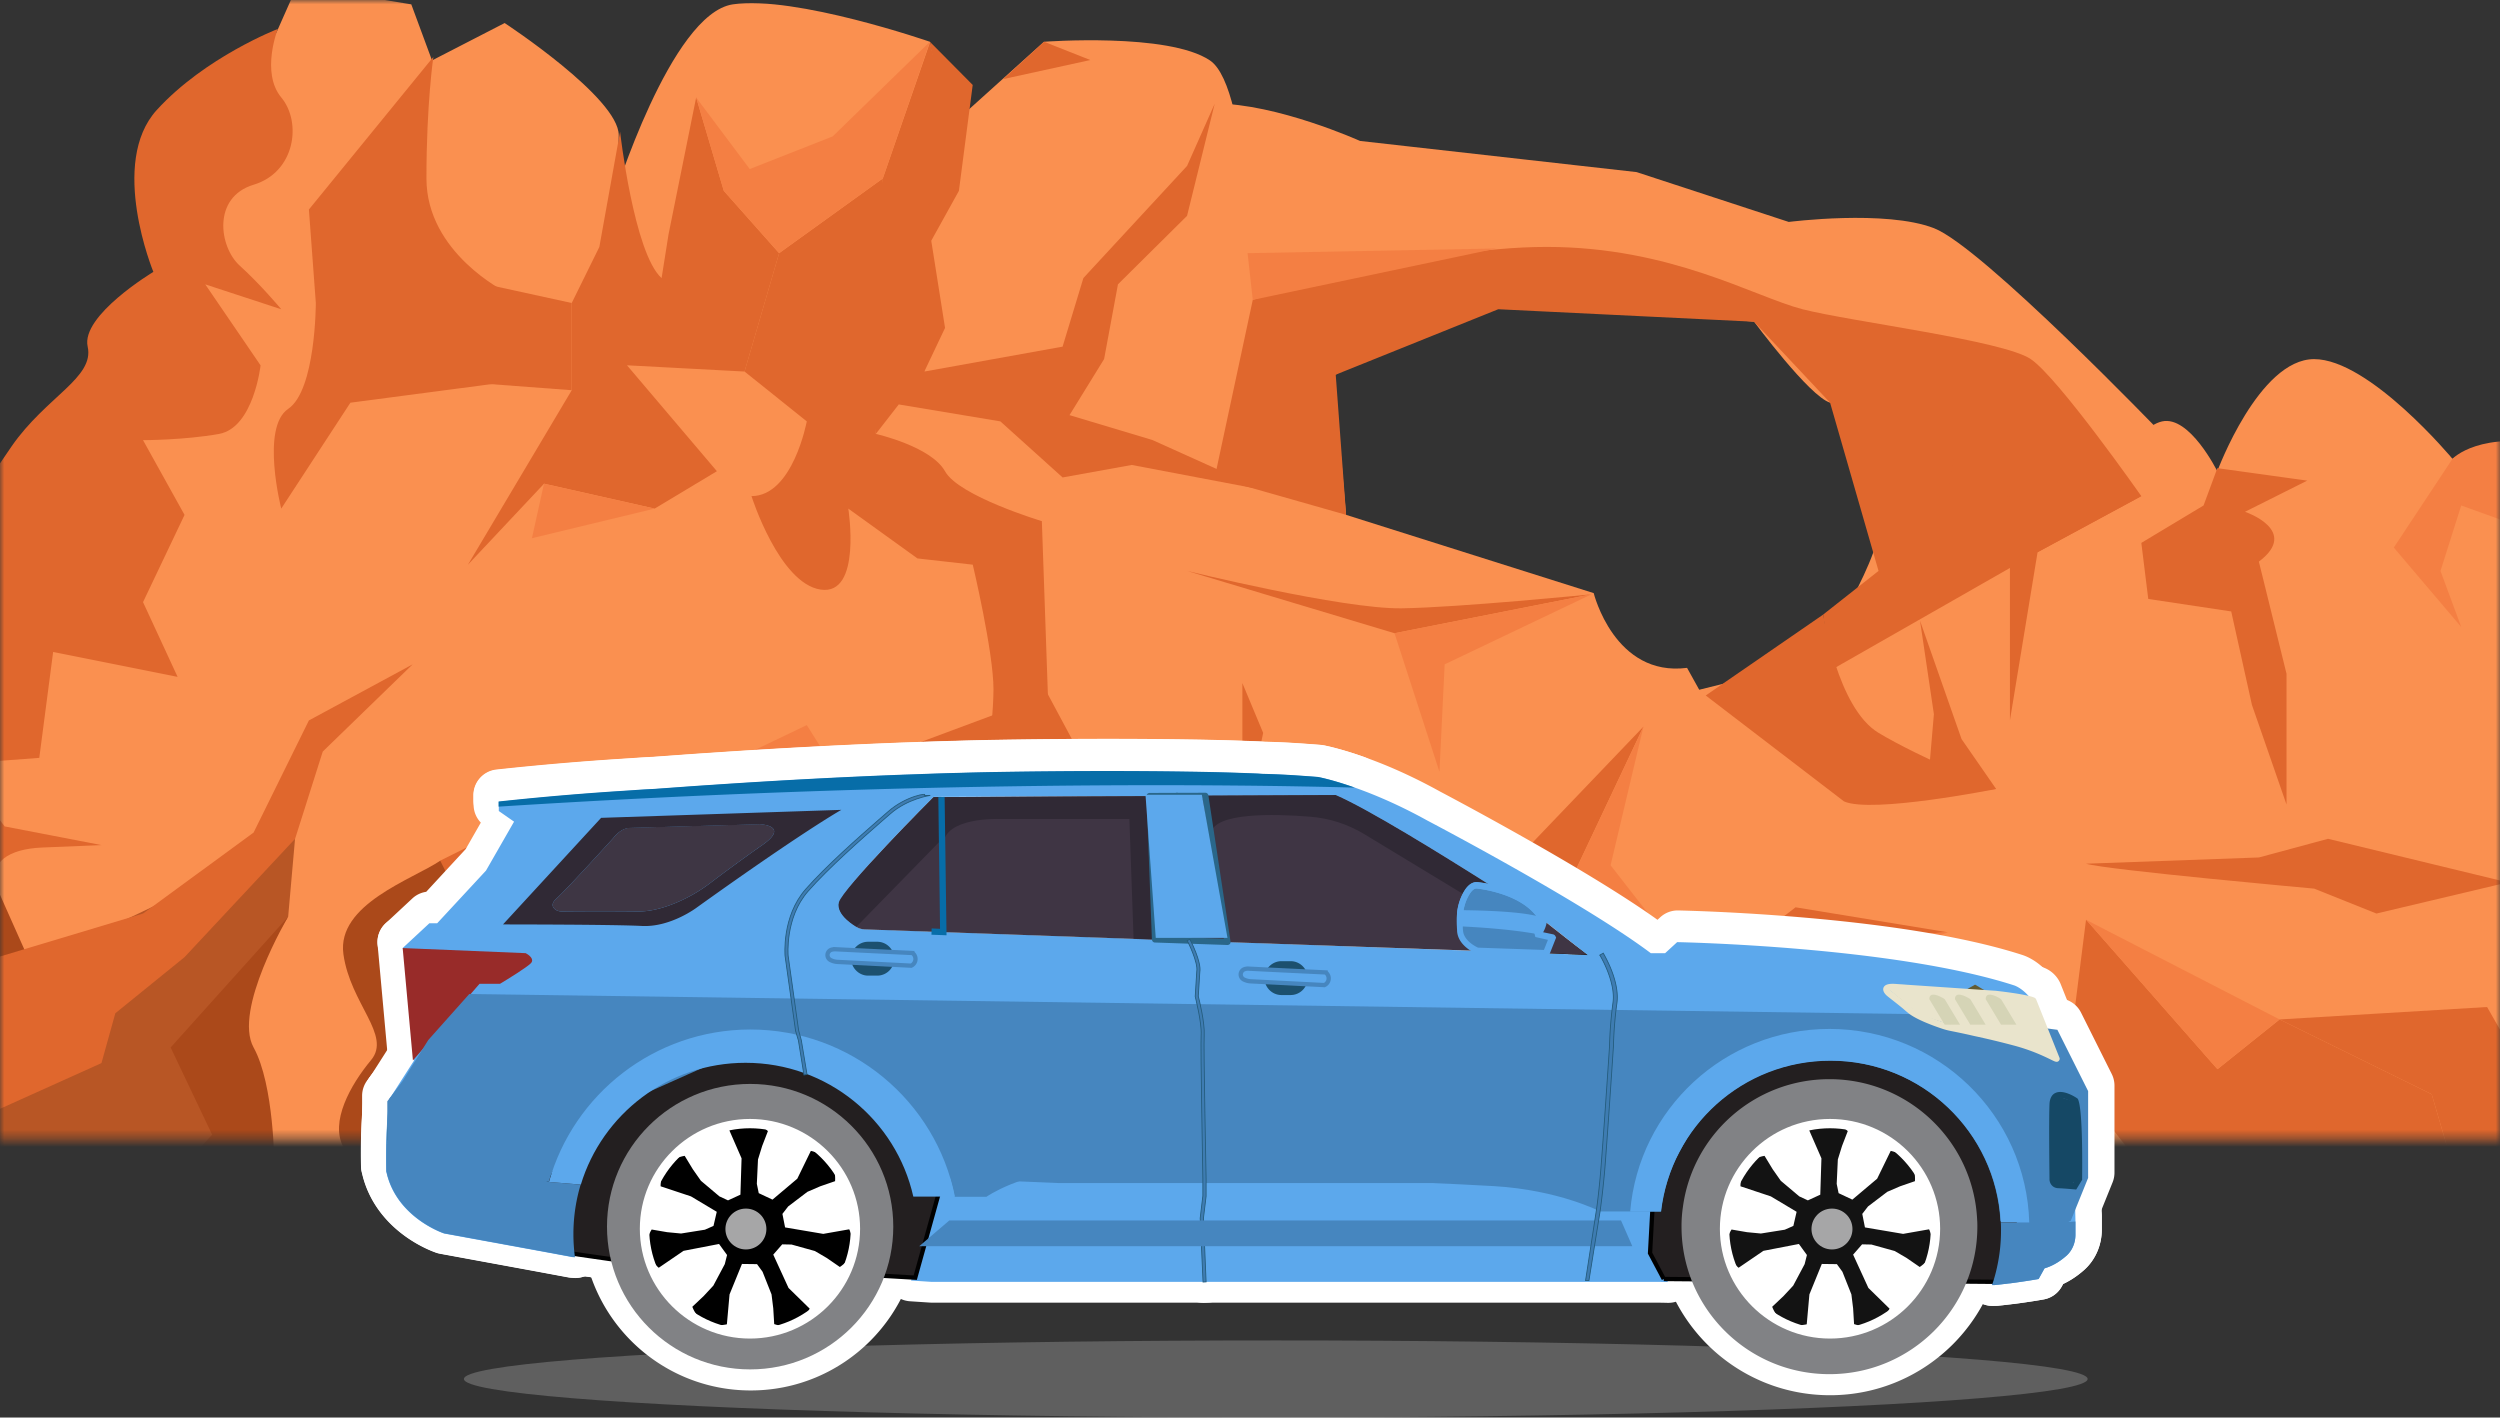 <svg width='291' height='165' fill='none' xmlns='http://www.w3.org/2000/svg'><rect width="100%" height="100%" fill="#333333" stroke="none"/> <mask id='a' style='mask-type:alpha' maskUnits='userSpaceOnUse' x='0' y='0' width='291' height='133'> <path d='M0 4a4 4 0 0 1 4-4h283a4 4 0 0 1 4 4v128.625H0V4Z' fill='#C4C4C4'/> </mask> <g mask='url(#a)'> <path d='m321.745 140.416 1.553-21.027s-1.613-16.68-7.244-19.58c-5.631-2.9-7.244-18.854-7.244-18.854v-19.58s-5.236-7.254-11.27-9.427-12.076 1.454-12.076 1.454-9.657-11.6-16.102-11.6c-6.438 0-11.27 13.053-11.27 13.053s-3.218-6.527-6.437-5.8c-3.219.727-7.244 7.973-7.244 7.973l-1.614-5.8-6.437-9.427-7.245-.726s-1.613 5.073-5.631 2.9l-4.025 3.627 4.832 10.88s-4.832-1.454-5.631 3.626c-.807 5.074-8.858 17.407-8.858 17.407s.807-2.9-14.488 1.454c-15.295 4.353-23.338 50.034-23.338 50.034l-2.988 9.427h152.757v-.014Z' fill='#FA9050'/> <path d='M-34 140.416h243.354l-6.945-51.804-6.034-10.873c-8.455 1.09-10.867-8.7-10.867-8.7l-28.827-9.111-1.36-15.907-9.649-8.706s0-25.017-4.832-28.28c-4.832-3.264-19.32-2.174-19.32-2.174l-10.867 9.79-2.412-9.79S92.543-.576 85.299.507C78.054 1.597 71.415 23.17 71.415 23.17s.605-3.081.605-7.435c0-4.353-13.279-13.053-13.279-13.053l-8.454 4.353L47.875.507 34.596-1.666l-2.412 5.437s-3.824 3.808-8.656 7.071c-4.832 3.264-4.78 21.35-4.78 21.35l-8.297 11.83L-.266 57.343-11.28 88.62l-8.454 13.598 2.412 27.736L-34 140.416Z' fill='#FA9050'/> <path d='m102.76 20.767-3.22 18.127 2.413 11.607 5.639-7.253-.807-11.6 4.832-13.054-3.376-13.632-5.481 15.805ZM66.538 35.268l-26.557-5.8-2.412 13.78 28.97 2.173V35.268Z' fill='#E0672D'/> <path d='M155.478 43.611s12.472-9.063 22.943-8.337c10.463.727 25.758 2.174 25.758 2.174s6.438 8.7 8.85 9.426c2.412.727 5.638 19.58 5.638 19.58l6.438 2.174 14.489-4.353 12.076-13.78S230.744 28.74 225.113 26.56c-5.631-2.174-16.901-.727-16.901-.727l-17.707-5.8-32.196-3.627s-9.657-4.353-16.901-4.353-11.27 15.953-11.27 15.953l25.34 15.604Z' fill='#FA9050'/> <path d='m166.344 99.083-30.082 11.607-7.744 15.227-12.876 2.9 6.438-25.381-.807-23.927 11.27 21.027 33.801-1.453ZM54.47 65.728l8.857-9.426 12.875 2.9 7.244-4.354-10.463-12.327 13.682.727 4.025-13.78-6.437-7.254-3.219-10.873-3.219 15.953-.806 5.08c-3.22-2.9-4.832-17.043-4.832-17.043l-2.413 13.417-3.218 6.527v10.153l-12.077 20.3ZM32.737 59.201l8.05-12.327 16.498-2.173-15.698-4.353V33.82l17.304.182s-9.253-4.535-9.253-13.236c0-8.7.806-14.143.806-14.143L35.956 24.387l.806 10.88s0 10.154-3.219 12.327c-3.218 2.18-.806 11.607-.806 11.607ZM-20.184 101.329s-.455-3.129 4.63-8.047c4.885-4.724 7.245-13.054 8.052-21.027.806-7.98 4.832-14.507 8.857-20.307 4.025-5.8 9.656-7.98 8.85-11.6-.807-3.627 7.647-8.7 7.647-8.7s-5.235-12.69.404-18.854C23.886 6.63 32.34 3.367 32.34 3.367s-2.009 5.08.403 7.98c2.413 2.9 1.613 8.7-3.219 10.154-4.832 1.453-4.025 7.253-1.613 9.426 2.413 2.174 4.832 5.074 4.832 5.074l-8.85-2.9 6.438 9.427s-.807 7.253-4.832 7.98c-4.025.726-8.85.726-8.85.726l4.832 8.7-4.832 10.154 4.025 8.7-14.488-2.9-1.613 12.327-9.657.727 5.631 7.253 11.27 2.174-6.893.282c-3.966.162-6.162 1.736-5.407 4.455l-19.702-1.777Z' fill='#E0672D'/> <path d='M43.125 140.417h48.089l11.546-9.427 14.488-5.073-.403-43.145-30.18 11.237-20.127-1.453-15.287 7.617-7.244 11.963 3.218 8.707-4.832 8.7.732 10.874Z' fill='#E0672D'/> <path d='m-20.183 101.33 1.411 17.333 23.338-4.26-5.13-11.512s-14.489-1.77-19.62-1.561ZM101.154 116.489s-19.313-2.173-30.583-9.427c-11.27-7.253-12.875-8.7-12.875-8.7l4.832 13.78-4.026 9.427s8.85 2.173 16.095 6.527c7.244 4.353 8.857 9.427 12.875 2.173 4.018-7.253 13.682-13.78 13.682-13.78Z' fill='#AB491A'/> <path d='m126.912 6.987-5.384-2.126-4.758 4.347 10.142-2.22ZM185.262 69.173s-15.392 1.541-22.136 1.635c-6.878.095-24.952-4.353-24.952-4.353l24.145 7.254 22.943-4.536ZM144.612 79.51v17.4l2.42-11.6-2.42-5.8Z' fill='#E0672D'/> <path d='m86.665 94.008 23.339 15.954-22.532-22.48-20.934 5.073 20.127 1.453Z' fill='#AB491A'/> <path d='m214.642 93.282-16.094-12.327 13.682-9.427s1.613 10.88 6.437 13.78c4.832 2.9 13.682 6.527 13.682 6.527s-14.488 2.9-17.707 1.447ZM246.166 140.416h40.702l-3.816-13.046-17.708-8.707-7.244 5.8-15.287-17.401-2.219 17.582 7.245 9.252-1.673 6.52Z' fill='#E0672D'/> <path d='m223.492 72.255 1.613 10.873-.807 9.427 8.051-.72-4.025-5.807-4.832-13.773ZM256.494 58.838l-7.244 4.354.807 6.526 9.656 1.454 2.412 10.88 4.026 11.6V78.425l-3.219-13.053c4.832-3.627-1.613-5.8-1.613-5.8l7.244-3.627-10.463-1.453-1.606 4.346ZM226.711 108.516l-17.708-2.907-5.631 4.353 23.339-1.446ZM242.812 100.536c2.413.726 26.558 2.9 26.558 2.9l7.244 2.9 15.295-3.627-20.926-5.073-8.051 2.173-20.12.727ZM156.688 59.928l-1.21-16.316 18.918-7.617 29.776 1.453 8.85 9.427 5.638 19.58-6.437 5.074.806 6.526 24.145-13.78 12.076-6.527s-9.656-13.78-12.875-15.953c-3.219-2.174-20.926-4.354-26.565-5.8-5.631-1.454-15.295-7.254-29.783-7.254-14.489 0-34.205 6.164-34.205 6.164l-4.429 20.67 15.295 4.353ZM87.472 57.748s3.219 10.154 8.05 10.88c4.833.727 3.22-9.427 3.22-9.427l8.05 5.8 6.438.727s2.412 10.154 2.412 14.507c0 4.354-1.613 17.407-1.613 17.407l1.613 14.507v16.68l9.657-23.933-3.219-21.027-.807-23.208s-9.656-2.9-11.269-5.8c-1.613-2.9-8.051-4.353-8.051-4.353l-.807-7.98 1.613-21.754-12.068 8.694-4.026 13.78 7.244 5.8s-1.613 8.7-6.437 8.7ZM192.401 130.72l-9.148-11.331-4.026-8.7-8.05-5.08 20.119-21.027-8.648 18.309 14.287 9.971-4.534 17.858Z' fill='#E0672D'/> <path d='M233.955 83.855V62.101h-8.051l2.42-14.5 1.606 8.7 5.638 2.174 3.219-4.354 1.606 4.354 8.857-.727-12.076 6.527-3.219 19.58ZM286.868 140.416h15.892l-13.263-23.2-24.153 1.446 17.708 8.707 3.816 13.047ZM256.494 128.089l10.463 6.527.404 5.444 4.69.356h8.588l-8.85-7.973-13.689-7.98-15.288-17.401 4.026 10.881 9.656 10.146ZM233.148 135.343l-24.951-5.8-6.438-13.78-1.606 14.507-5.84 10.059 39.642.087-.807-5.073Z' fill='#E0672D'/> <path d='m223.365 140.416-28.23-5.423-5.437-9.878-10.179-14.473-29.074 4.798-5.825 9.696-14.526 15.28h93.271ZM92.767 140.416c2.98-2.671 8.036-6.352 14.018-7.253 9.657-1.454 21.733-7.254 21.733-7.254l11.269-15.227 26.558-11.6-21.733 5.8-10.463 4.354-6.438 11.6-10.463 5.073s-12.875.727-18.514 5.8c-3.256 2.934-5.698 6.339-7.184 8.7h1.217v.007Z' fill='#E0672D'/> <path d='M39.981 133.533c1.15 2.072 2.293 5.241 2.86 6.89h10.777l-7.192-4.71v-7.98l5.631-2.9 2.412-5.074-4.831-9.427 5.63-2.173-4.025-7.973c-3.219 2.173-12.076 5.073-11.27 10.88.807 5.8 5.632 9.427 3.22 12.327-2.405 2.886-4.825 7.233-3.212 10.14Z' fill='#AB491A'/> <path d='m36.419 140.416-4.489-4.71-8.043-13.417 9.656-15.59.8-9.063-41.046 19.58-27.297 23.2H36.42Z' fill='#B85625'/> <path d='M-17.166 129.543s4.025-5.8 8.05-5.8c4.026 0 8.051 5.8 8.051 5.8l12.876-5.8 1.613-5.8 8.05-6.527 12.876-13.78 3.219-10.154L48.032 77.33l-12.076 6.527-6.438 13.053-12.875 9.427-24.145 7.254-11.27 5.073 1.606 10.88Z' fill='#E0672D'/> <path d='M16.971 140.416h19.44l-4.48-4.71s0-9.426-2.413-13.78c-2.412-4.353 4.025-15.227 4.025-15.227l-13.682 15.227 4.832 10.154-7.722 8.336Z' fill='#AB491A'/> <path d='m108.241 4.861 4.982 5.026-1.606 12.327-3.219 5.807 1.606 10.147-2.412 5.08 16.094-2.9 2.419-7.98 1.315-1.427 10.754-11.627 3.219-7.246-3.219 13.053-8.043 7.973-1.613 8.7-4.026 6.527 9.657 2.9 12.883 5.807-15.296-2.907-8.05 1.454-7.245-6.527-11.822-1.971.56-11.082 5.026-20.846-1.964-10.288Z' fill='#E0672D'/> <path d='M285.471 53.402s3.219-3.446 12.077-1.454c8.857 1.992 11.269 9.427 11.269 9.427l-10.261 1.272v15.227l-6.034-16.862-6.035-2.174-2.412 7.617 2.412 6.527-7.849-9.245 6.833-10.335ZM162.319 73.702l22.943-4.529-17.103 8.156-.605 12.508-5.235-16.135ZM145.821 34.904l28.373-5.981-28.977.545.604 5.436ZM110.004 109.962l-22.532-22.48L93.91 84.4l16.094 25.562ZM63.32 56.301l12.882 2.9-14.286 3.446L63.32 56.3ZM108.241 4.861l-5.482 15.907-12.068 8.7-6.445-7.254-3.22-10.873 6.244 8.336 9.657-3.801L108.24 4.86ZM191.296 84.582l-8.648 18.309 14.287 9.972-9.463-12.146 3.824-16.135ZM179.519 110.642l-29.075 4.798-1-4.932 30.075.134ZM242.812 107.062l15.288 17.401 7.244-5.8-22.532-11.601ZM203.372 109.962l23.339-1.446-16.901 7.246-1.613 13.781-6.438-13.781 1.613-5.8Z' fill='#F47F43'/> </g> <ellipse cx='148.5' cy='160.513' rx='94.5' ry='4.487' fill='#C4C4C4' fill-opacity='.3'/> <path d='m153.521 89.714.128-1.494h-.003l-.008-.001-.029-.003-.114-.01a212.792 212.792 0 0 0-2.293-.167 91.956 91.956 0 0 0-3.835-.18c-.191 0-.406-.016-.715-.038l-.045-.003a301.68 301.68 0 0 0-8.304-.226c-5.681-.089-13.028-.111-22.261.045-1.565.022-3.128.067-4.678.111h-.002c-1.355.03-2.719.079-4.077.128-.698.025-1.395.05-2.087.072h-.009c-7.635.29-15.291.713-22.146 1.18-1.657.107-3.266.224-4.817.337l-2.103.151c-.989.045-1.952.113-2.896.178h-.004a346.892 346.892 0 0 0-14.938 1.282l-.242.026-.062.007-.016.002h-.006l.168 1.491-.168-1.49a1.5 1.5 0 0 0-1.332 1.49v1.066c0 .49.239.949.64 1.23l.655.458-2.5 4.373-5.127 5.547h-.255c-.379 0-.744.143-1.022.402l-3.103 2.89a1.5 1.5 0 0 0-.224 1.931l.32.481.044.747v.009l.667 10.44v.002l.014.221-2.506 3.929-.036.054c-.113.169-.19.359-.227.558-.313 1.687-.403 3.866-.447 5.567v.002a68.662 68.662 0 0 0-.002 3.213l.002.051V135.792l1.5-.047-1.5.047c.004.107.019.213.044.317l.134.533.009.034c.81 2.943 2.744 4.879 4.391 6.053.829.59 1.607 1.004 2.181 1.272.289.135.529.234.702.301.086.034.156.059.207.078l.063.022.02.006.008.003.003.001c.001 0 .002.001.47-1.425l-.468 1.426c.064.021.13.037.196.049l11.349 2.088.003.001 3.573.665c.053.01.106.017.16.021l.289.023a1.5 1.5 0 0 0 1.603-1.687 19.086 19.086 0 0 1-.166-2.453c0-1.866.287-3.675.802-5.386 2.303-7.605 9.375-13.152 17.736-13.152 8.834 0 16.213 6.182 18.063 14.441.29 1.327.454 2.684.454 4.075 0 1.735-.227 3.395-.676 4.964a1.503 1.503 0 0 0 1.344 1.909l2.355.156.099.003h84.518l.24.003c.213.002.528.008.931.019a1.501 1.501 0 0 0 1.47-1.954 18.342 18.342 0 0 1-.863-5.566c0-.696.041-1.369.123-2.041l.002-.015.002-.02a4.396 4.396 0 0 1 .08-.555c1.273-8.89 8.913-15.708 18.154-15.708 9.782 0 17.763 7.638 18.317 17.292V141.699l.003.107a18.569 18.569 0 0 1-.948 6.727 1.5 1.5 0 0 0 1.423 1.975h.015c.098 0 .216 0 .321-.004.068-.003.194-.008.34-.032a72.76 72.76 0 0 0 3.041-.379h.005c.559-.08 1.055-.16 1.411-.22l.272-.046.15-.027.116-.02.031-.006.009-.001.002-.001h.001l-.272-1.475.272 1.475a1.5 1.5 0 0 0 1.041-.749l.411-.743a8.152 8.152 0 0 0 2.533-1.609c1.034-.939 1.531-2.27 1.531-3.551v-1.654l-.08-3.616.294-.499c.124-.21.195-.448.207-.692.126-2.724-.052-5.235-.261-7.061a44.005 44.005 0 0 0-.305-2.185 30.89 30.89 0 0 0-.108-.609l-.032-.165-.009-.045-.003-.013-.001-.005v-.002l-1.469.307 1.469-.307a1.544 1.544 0 0 0-.082-.266l-3.954-9.575-.002-.003c-.674-1.621-1.56-2.646-2.343-3.277a5.479 5.479 0 0 0-1.014-.656 3.938 3.938 0 0 0-.467-.196l-.044-.014c-7.237-2.342-17.18-3.612-25.225-4.301a254.453 254.453 0 0 0-10.228-.665 215.155 215.155 0 0 0-3.885-.139l-.218-.005-.056-.001-.014-.001h-.006l-.028 1.5.028-1.5a1.5 1.5 0 0 0-1.044.397l-.969.892h-.583c-4.087-3.018-10.422-6.779-15.748-9.797a417.202 417.202 0 0 0-9.268-5.093l-.59-.313-.155-.081-.038-.02c-3.782-2.1-7.033-3.4-9.353-4.177a37.397 37.397 0 0 0-2.738-.81 21.917 21.917 0 0 0-.956-.219l-.057-.01-.018-.004-.006-.001h-.003s-.001-.001-.267 1.475Zm0 0 .128-1.494c.046.004.093.01.138.018l-.266 1.476Zm-44.169 3.839.03-.03 24.528-.087 6.464-.023h.002l14.849-.065c3.818 1.743 11.441 6.425 18.082 10.67.134.086.281.15.435.19 1.755.449 3.698 1.321 4.553 2.838.095.168.222.317.373.437l1.655 1.317L143 107.454h-.002l-8.418-.289h-.002l-33.833-1.2-.053-.001c.002 0-.002.001-.014-.003a.297.297 0 0 1-.065-.033l-.026-.018c-.324-.206-.73-.498-1.031-.821a1.669 1.669 0 0 1-.284-.384 5.2 5.2 0 0 1 .203-.317c.268-.393.668-.907 1.175-1.516 1.008-1.213 2.359-2.702 3.725-4.16a255.798 255.798 0 0 1 4.977-5.16Zm-10.167 11.319.007-.017a.11.11 0 0 1-.007.017Z' fill='#fff' stroke='#fff' stroke-width='3' stroke-linejoin='round'/> <mask id='b' maskUnits='userSpaceOnUse' x='217.206' y='111.371' width='20' height='8' fill='#000'> <path fill='#fff' d='M217.206 111.371h20v8h-20z'/> <path d='m221.206 115.504 2.489-.867 2.954 1.6 3.31-1.866 3.355 1.999'/> </mask> <path d='m221.206 115.504 2.489-.867 2.954 1.6 3.31-1.866 3.355 1.999' fill='#fff'/> <path d='M220.22 112.67a3 3 0 1 0 1.973 5.667l-1.973-5.667Zm3.475 1.967 1.428-2.638a3 3 0 0 0-2.415-.195l.987 2.833Zm2.954 1.6-1.428 2.638a3 3 0 0 0 2.902-.025l-1.474-2.613Zm3.31-1.866 1.536-2.577a3 3 0 0 0-3.009-.037l1.473 2.614Zm1.819 4.576a3 3 0 0 0 3.072-5.154l-3.072 5.154Zm-9.585-.61 2.488-.867-1.973-5.666-2.488.866 1.973 5.667Zm.073-1.062 2.955 1.6 2.856-5.277-2.954-1.599-2.857 5.276Zm5.857 1.575 3.31-1.866-2.947-5.227-3.31 1.866 2.947 5.227Zm.3-1.902 3.355 1.999 3.072-5.154-3.355-1.999-3.072 5.154Z' fill='#fff' mask='url(#b)'/> <path d='M192.404 148.998a1.5 1.5 0 0 0 1.313.798l38.722.333a1.5 1.5 0 0 0 1.394-.915l3.821-9.019a1.498 1.498 0 0 0-.137-1.423l-12.085-17.95a1.5 1.5 0 0 0-1.35-.659l-11.029.777-11.763.643c-.364.02-.71.173-.97.429l-8.486 8.353a1.5 1.5 0 0 0-.446.988l-.755 13.84a1.49 1.49 0 0 0 .172.783l1.599 3.022ZM65.167 145.789c.178.541.647.934 1.21 1.015l5.687.822c.042.006.085.01.127.013l34.323 1.999a1.5 1.5 0 0 0 1.533-1.096l5.798-20.905a1.499 1.499 0 0 0-.798-1.754l-17.195-8.22a1.5 1.5 0 0 0-.789-.14l-15.706 1.488a1.508 1.508 0 0 0-.728.271l-9.464 6.732a1.487 1.487 0 0 0-.372.38l-6.331 9.33a1.5 1.5 0 0 0-.183 1.312l2.888 8.753ZM133.686 90.17a1.5 1.5 0 0 0-1.547 1.577l.889 16.995a1.5 1.5 0 0 0 1.406 1.419l8.686.533a1.5 1.5 0 0 0 1.572-1.741l-2.844-17.306a1.5 1.5 0 0 0-1.43-1.256l-6.732-.222Z' fill='#fff' stroke='#fff' stroke-width='3' stroke-linejoin='round'/> <path d='M65.167 145.789c.178.541.647.934 1.21 1.015l5.687.822c.042.006.085.01.127.013l34.323 1.999a1.5 1.5 0 0 0 1.533-1.096l5.798-20.905a1.499 1.499 0 0 0-.798-1.754l-17.195-8.22a1.5 1.5 0 0 0-.789-.14l-15.706 1.488a1.508 1.508 0 0 0-.728.271l-9.464 6.732a1.487 1.487 0 0 0-.372.38l-6.331 9.33a1.5 1.5 0 0 0-.183 1.312l2.888 8.753ZM192.404 148.998a1.5 1.5 0 0 0 1.313.798l38.722.333a1.5 1.5 0 0 0 1.394-.915l3.821-9.019a1.498 1.498 0 0 0-.137-1.423l-12.085-17.95a1.5 1.5 0 0 0-1.35-.659l-11.029.777-11.763.643c-.364.02-.71.173-.97.429l-8.486 8.353a1.5 1.5 0 0 0-.446.988l-.755 13.84a1.49 1.49 0 0 0 .172.783l1.599 3.022Z' fill='#fff' stroke='#fff' stroke-width='3' stroke-miterlimit='10' stroke-linejoin='round'/> <path d='M187.418 135.095v-.001.001Zm0 0-.001.009v.003l.001-.012Zm-143.876-2.611a1.501 1.501 0 0 0 1.527 1.539c1.17-.022 2.67-.005 4.061.139 1.465.151 2.547.421 3.075.747l.006.004c.596.365 1.076.692 1.528 1l.028.02c.45.307.906.618 1.39.89 1.038.584 2.138.957 3.855 1.165l.015.002c1.213.135 3.024.314 4.787.47a1.5 1.5 0 0 0 1.577-1.09c2.69-9.613 11.511-16.677 21.971-16.677 10.568 0 19.448 7.17 22.032 16.902l.003.01c.122.447.222.89.302 1.351a1.5 1.5 0 0 0 1.478 1.243h3.71c.307 0 .606-.094.857-.269l.001-.001.02-.014.112-.072c.104-.065.267-.165.484-.286a16.912 16.912 0 0 1 1.919-.919 19.57 19.57 0 0 1 6.915-1.438c9.202-.066 41.127 1.308 48.675 1.752 3.631.214 6.595.924 8.641 1.576a26.49 26.49 0 0 1 2.343.862c.264.113.462.204.59.265l.091.044.049.024.029.014.002.001.001.001h.001c.214.112.452.17.693.17h7.065a1.5 1.5 0 0 0 1.487-1.302c1.28-9.643 9.009-16.315 18.24-16.315 9.795 0 17.785 7.659 18.319 17.333a1.5 1.5 0 0 0 1.427 1.416l3.31.155a.47.47 0 0 0 .037.001.386.386 0 0 0 .034.001h1.333a1.5 1.5 0 0 0 1.499-1.468l-1.499-.032 1.499.031v-.002l.001-.004v-.178c-.001-.108-.004-.26-.012-.453a21.263 21.263 0 0 0-.132-1.608 26.999 26.999 0 0 0-1.2-5.336c-1.411-4.234-4.316-9.47-10.261-13.386l-.001-.001c-5.946-3.908-11.959-4.617-16.46-4.354a28.567 28.567 0 0 0-5.457.851c-.663.172-1.19.337-1.557.461-.183.062-.327.115-.428.153l-.107.04-.093.031c-.092.031-.221.076-.382.137-.324.123-.778.308-1.333.571a24.933 24.933 0 0 0-4.295 2.618c-3.259 2.452-7.092 6.499-9.633 12.925a4.156 4.156 0 0 1-.292.006l-74.044-3.198-.065-.001h-1.474c-.152-.131-.442-.436-.756-1.071-.93-1.908-7.075-13.291-23.697-13.525-8.309-.117-14.123 2.846-17.874 5.869a25.794 25.794 0 0 0-4.11 4.16 23.64 23.64 0 0 0-.834 1.133l-1.836-.186c-1.625-.165-3.812-.389-6.09-.624-4.56-.47-9.474-.98-10.99-1.146a1.5 1.5 0 0 0-1.412.659l-.044.067c-.12.18-.2.385-.234.599-.26 1.656-.373 3.825-.417 5.548Zm21.876-4.833-.01-.001.01.001Z' fill='#fff' stroke='#fff' stroke-width='3' stroke-linejoin='round'/> <path d='M230.72 149.879a1.5 1.5 0 0 1-.198-1.359c.224-.65.408-1.324.551-2.001l.002-.006c.266-1.231.41-2.524.41-3.837 0-.322-.001-.6-.018-.848a1.499 1.499 0 0 1 1.496-1.607H237.405l.068-.001.264-.001c.228-.002.555-.006.948-.015a70.187 70.187 0 0 0 2.871-.114 1.5 1.5 0 0 1 1.593 1.497v1.555c0 1.284-.499 2.618-1.539 3.557-.033.031-.069.06-.105.087l-.046.039-.006.005a3.053 3.053 0 0 1-.168.137c-.542.437-1.27.946-2.2 1.314l-.411.742a1.502 1.502 0 0 1-1.041.749l-.271-1.475.271 1.475h-.003l-.009.002-.031.006-.116.02-.422.073a59.26 59.26 0 0 1-1.4.218c-.434.068-.908.136-1.398.203l-3.534-.415Zm0 0a1.5 1.5 0 0 0 1.221.628h.015c.099 0 .217 0 .322-.003.064-.003.179-.007.313-.028.268-.02.584-.059.849-.091.133-.017.253-.032.346-.041l.09-.012c.055-.01.1-.016.136-.021l.043-.004-3.335-.428ZM43.649 132.124a1.5 1.5 0 0 0 1.454 1.499c1.052.032 2.141.112 3.102.27.994.162 1.702.386 2.097.623.594.364 1.072.69 1.523.998l.028.019c.45.308.906.618 1.39.891 1.038.584 2.138.957 3.855 1.165l.015.002c1.214.135 3.025.314 4.787.47a1.5 1.5 0 0 0 1.531-.952l1.733-4.465a1.5 1.5 0 0 0-1.578-2.032l-.008.001a21.938 21.938 0 0 1-1.328.078 41.06 41.06 0 0 1-4.08-.108 35.374 35.374 0 0 1-7.88-1.533l-.01-.004c-1.208-.373-2.858-.81-4.15-.754-1.46.059-2.481 1.311-2.481 2.654v1.178ZM180.529 105.314a1.5 1.5 0 0 0-2.398 1.35.412.412 0 0 1-.003.135 1.501 1.501 0 0 0 .526 2.68l.082.019-.083.205a1.501 1.501 0 0 0 1.323 2.059l4.821.222a1.5 1.5 0 0 0 .975-2.694l-5.243-3.976Zm-2.407 1.505.001-.001c-.004.011-.007.01-.001.001Z' fill='#fff' stroke='#fff' stroke-width='3' stroke-linejoin='round'/> <path d='m45.04 135.722-1.5.024c.002.115.017.229.045.34l.133.533c.016.062.032.117.045.156l.03.096.002.003.016.049.021.074c.888 2.806 2.788 4.654 4.39 5.777.807.565 1.559.962 2.113 1.219a11.946 11.946 0 0 0 .876.364l.06.022.02.006.007.003.003.001c.001 0 .002 0 .47-1.425l-.468 1.425c.065.022.13.038.197.051l11.349 2.087.003.001 3.574.666c.052.01.106.017.16.021l.288.022a1.499 1.499 0 0 0 1.603-1.686 19.086 19.086 0 0 1-.165-2.453V142.862a18.66 18.66 0 0 1 .78-5.154 1.5 1.5 0 0 0-1.325-1.927c-.43-.031-.928-.075-1.473-.122l-.62-.054c-.512-.044-1.046-.089-1.602-.133a232.798 232.798 0 0 1-4.713-.463c-1.403-.159-2.107-.426-2.737-.782a15.233 15.233 0 0 1-1.217-.794c-.443-.306-.969-.669-1.62-1.074l-.01-.005c-1.167-.713-2.855-1.021-4.345-1.176-1.56-.161-3.188-.177-4.417-.155a1.5 1.5 0 0 0-1.473 1.482 134.073 134.073 0 0 0-.003 2.987l.002.187.001.049V135.746l1.5-.024ZM180.702 105.281l5.009 3.986a1.5 1.5 0 0 1-.986 2.673l-41.853-1.466h-.001l-8.419-.289h-.002l-33.834-1.2-.047-.002a3.345 3.345 0 0 1-1.628-.528c-.41-.262-1.053-.71-1.601-1.298-.52-.556-1.192-1.491-1.123-2.689m84.485.813-84.485-.813m84.485.813c-1.483-2.345-4.203-3.423-6.017-3.936-6.696-4.256-14.648-9.165-18.584-10.894a1.502 1.502 0 0 0-.61-.127l-15.174.067h-.003l-6.417.044h-.004l-25.137.111h-.007c-.338.041-.738.198-.818.247a2.307 2.307 0 0 0-.173.132l-.039.037-.042.04-.103.101a216.53 216.53 0 0 0-1.611 1.625 245.903 245.903 0 0 0-3.797 3.954c-1.38 1.472-2.779 3.012-3.845 4.292-.53.638-1 1.236-1.346 1.743a7.04 7.04 0 0 0-.459.755c-.102.201-.275.569-.299.995l1.498.087-1.498-.085v-.001m84.485.813-84.485-.813' fill='#fff' stroke='#fff' stroke-width='3' stroke-linejoin='round'/> <path d='M181.249 111.174c.114-.146.19-.299.24-.447l.664-1.693c.069-.174.104-.36.104-.548v-.006c.001-.08.01-.65-.462-1.121a1.487 1.487 0 0 0-.595-.365l.005-.02.012-.054.004-.017.001-.006.001-.003v-.002l-1.466-.316 1.466.316c.071-.329.03-.672-.118-.974-1.178-2.414-3.613-3.649-5.453-4.282a17.025 17.025 0 0 0-3.265-.762 15.664 15.664 0 0 0-.291-.033l-.02-.002-.007-.001h-.003l-.129 1.495.128-1.495a1.37 1.37 0 0 0-.128-.005c-.833 0-1.446.437-1.821.822-.37.38-.64.836-.831 1.229-.429.835-.643 1.699-.747 2.528l-.005.05-.002.024c-.021.23-.049.532-.049.845v.01c0 .21 0 .501.023.841 0 .142.002.344.028.576.098 1.344.949 2.256 1.556 2.751.639.522 1.29.808 1.289.807.206.104.434.158.665.159l7.926.288.055.001.032-.001.084-.003a1.514 1.514 0 0 0 1.109-.586ZM110.72 98.07c.272-.28.425-.656.425-1.047v-4.999a1.5 1.5 0 0 0-1.536-1.5l-.911.023a1.5 1.5 0 0 0-1.029.443l1.043 1.034-1.043-1.034v.001l-.002.002-.006.006-.023.023-.091.091-.341.347a319.611 319.611 0 0 0-4.94 5.127c-1.36 1.445-2.745 2.952-3.818 4.202-.534.623-1.006 1.2-1.364 1.684a8.82 8.82 0 0 0-.473.697c-.11.184-.275.479-.354.811-.4 1.64.722 2.892 1.317 3.446a7.777 7.777 0 0 0 1.42 1.039l.032.018.011.007.005.002.001.001h.001s.001.001.715-1.319l-.714 1.32a1.5 1.5 0 0 0 1.789-.273l9.886-10.153Z' fill='#fff' stroke='#fff' stroke-width='3' stroke-linejoin='round'/> <path d='m116.331 94.601-.058 1.5h13.805l.438 12.526a1.5 1.5 0 0 0 1.446 1.447l2.51.089a1.504 1.504 0 0 0 1.552-1.555l-.622-16.728a1.5 1.5 0 0 0-1.506-1.445l-24.237.111a1.5 1.5 0 0 0-1.492 1.554l.2 5.576a1.5 1.5 0 0 0 2.998-.013c.007-.24.097-.439.421-.67.371-.265.948-.485 1.663-.64.693-.15 1.404-.215 1.954-.24a13.595 13.595 0 0 1 .824-.014h.04l.007.001.057-1.499Zm0 0s-3.135-.12-5.039.934l20.234-.934h-15.195ZM174.258 98.346a1.5 1.5 0 0 0-1.579 2.551c.48.297.979.592 1.463.878l.008.005a1.5 1.5 0 1 0 1.526-2.583c-.492-.29-.967-.571-1.418-.85Z' fill='#fff' stroke='#fff' stroke-width='3' stroke-linejoin='round'/> <path d='M140.234 90.369a1.5 1.5 0 0 0-1.475 1.77l.799 4.376a1.5 1.5 0 0 0 2.946.03c.039-.043.159-.145.473-.277.559-.234 1.41-.412 2.503-.518 2.161-.21 4.844-.096 6.983.08h.003c1.988.159 3.896.774 5.607 1.809h.002l11.771 7.153c.146.088.305.151.472.186l4.243.888c.31.065.632.03.921-.099l1.733-.778a1.5 1.5 0 0 0 .057-2.71 14.35 14.35 0 0 0-2.546-.957c-6.696-4.256-14.646-9.164-18.582-10.893a1.499 1.499 0 0 0-.61-.127l-15.167.067h-.133Zm2.254 6.198c-.001 0 .001-.005.007-.012a.057.057 0 0 1-.007.011ZM170.074 105.632a1.501 1.501 0 0 0-1.57 1.498v.018c0 .141 0 .357.028.608.099 1.382.995 2.312 1.612 2.806a6.247 6.247 0 0 0 1.197.75c.039.019.071.033.096.044l.031.014.012.005.005.002.002.001.001.001.582-1.383-.581 1.383c.167.07.345.11.527.116l7.997.289a1.5 1.5 0 0 0 1.446-.939l.733-1.822a1.498 1.498 0 0 0-1.07-2.025l-1.486-.326a1.518 1.518 0 0 0-.335-.105c-3.179-.599-7.315-.846-9.227-.935Zm8.891.931h.014-.014Z' fill='#fff' stroke='#fff' stroke-width='3' stroke-linejoin='round'/> <path d='m179.623 106.487-.671 1.341a1.526 1.526 0 0 0 2.004-.578 1.54 1.54 0 0 0 .134-1.304 1.787 1.787 0 0 0-.152-.338 1.83 1.83 0 0 0-.056-.108c-1.5-2.631-4.531-3.759-6.402-4.261l-.019-.005a18.894 18.894 0 0 0-2.176-.416l-.144-.017-.042-.004-.013-.001-.004-.001h-.003l-.143 1.493.142-1.493a1.337 1.337 0 0 0-.142-.007c-.833 0-1.446.438-1.821.822-.376.386-.649.851-.84 1.248l-.009.018a8.428 8.428 0 0 0-.728 2.486 1.535 1.535 0 0 0-.012.192l1.544.044-.014 1.5h.003c7.175.067 8.82.699 8.948.757l.616-1.368Zm0 0-.048-.021-.021-.008a2.992 2.992 0 0 0-.217-.078l.241-.138a.39.39 0 0 0 .045.089c.013.023.027.046.038.072l.002.004.004.013c.022.045 0 .089-.044.067Zm-9.539-2.389h.001-.001ZM58.016 91.78l-.081-.713a1.5 1.5 0 0 0-1.331 1.49v.6a1.5 1.5 0 0 0 1.595 1.497c48.973-3.129 86.137-2.573 99.524-2.219a1.5 1.5 0 0 0 .542-2.913 39.8 39.8 0 0 0-3.276-1.018 23.934 23.934 0 0 0-1.147-.27l-.068-.013-.021-.003-.007-.002h-.004l-.203 1.12.203-1.12a1.492 1.492 0 0 0-.139-.019l-.097 1.14.097-1.14h-.01l-.03-.003-.114-.01-.454-.035c-.404-.031-1.013-.076-1.838-.132a92.019 92.019 0 0 0-3.835-.18c-.192 0-.407-.016-.716-.038l-.044-.003a300.849 300.849 0 0 0-8.305-.226c-5.681-.09-13.027-.112-22.261.044a336.44 336.44 0 0 0-4.679.112c-1.355.03-2.719.078-4.078.127-.698.025-1.394.05-2.087.073h-.008c-7.635.29-15.292.712-22.147 1.18-1.656.106-3.266.223-4.816.336l-2.103.152c-.989.045-1.953.112-2.897.178h-.001a326.662 326.662 0 0 0-14.92 1.259l-.24.027-.063.006-.016.002h-.006v.001l.08.713ZM149.232 116.65h1.066a3.481 3.481 0 0 0 3.477-3.477 3.481 3.481 0 0 0-3.477-3.477h-1.066a3.481 3.481 0 0 0-3.477 3.477 3.481 3.481 0 0 0 3.477 3.477ZM97.635 110.907v.031c.039 1.876 1.566 3.446 3.477 3.446h1.067a3.481 3.481 0 0 0 3.477-3.477 3.481 3.481 0 0 0-3.477-3.477h-1.067a3.481 3.481 0 0 0-3.477 3.477Z' fill='#fff' stroke='#fff' stroke-width='3' stroke-linejoin='round'/> <path d='M136.332 106.858a4735.91 4735.91 0 0 0-.491-13.073l2.927-.011 2.002 13.239-4.438-.155Zm-3.68-16.321c-.58.491-.626 1.16-.626 1.398l.001.052c.075 2.183.228 6.228.367 9.901.108 2.843.207 5.464.255 6.828.001.038.004.076.008.113.082.737.672 1.672 1.813 1.69l8.402.288a.868.868 0 0 0 .051.001H142.94a1.88 1.88 0 0 0 1.333-.551c.366-.366.619-.95.508-1.594l-2.572-17.029a1.86 1.86 0 0 0-1.84-1.599h-.006l-6.463.023h-.001l.002.782a1.498 1.498 0 0 0-.629.341l-.535-.712a2.106 2.106 0 0 0-.085.068Z' fill='#fff' stroke='#fff' stroke-width='3' stroke-linejoin='round'/> <path d='M138.435 110.541c.055 0 .111-.003.166-.009.936-.104 1.764-.941 1.661-2.025l-1.331-16.757-.005-.047c-.105-.945-.956-1.78-2.056-1.659-.936.105-1.765.941-1.662 2.026l1.332 16.757c.005.069.016.138.031.206.172.777.854 1.508 1.842 1.508h.022ZM112.294 131.462a1.502 1.502 0 0 0 .99 2.56l.07-1.499-.069 1.499H113.298l.04.002.16.008.623.029 2.363.109 8.434.389c6.98.321 16.286.746 25.594 1.162 9.308.417 18.617.825 25.602 1.113 3.492.144 6.407.257 8.45.327 1.02.034 1.83.058 2.388.069.276.006.503.008.667.007.077-.001.165-.003.245-.008a1.566 1.566 0 0 0 .504-.108c.081-.035.28-.146.394-.23.17-.16.465-.661.548-1.02l.003.001c.074-.732-.23-1.328-.53-1.715l-.026-.032c-.523-.636-1.317-1.105-2-1.411a11.667 11.667 0 0 0-4.082-1.064c-6.689-.578-37.55-3.202-51.391-3.625-13.761-.424-17.788 2.206-18.887 3.335l-.073.072-.022.023-.006.005-.002.002ZM223.554 123.019a1.502 1.502 0 0 0 2.005-.75l.444-1a1.42 1.42 0 0 0 .085-.245l.489-1.955a1.5 1.5 0 0 0-1.069-1.813l-.333-.089a1.5 1.5 0 0 0-1.841 1.081l-.454 1.796-.385.828a1.5 1.5 0 0 0 .726 1.992l.333.155ZM179.973 112.118l.05.001c.834 0 1.433-.512 1.725-1.023.035-.062.066-.126.092-.192l.756-1.911a1.501 1.501 0 0 0-.054-1.222l-.088-.178a1.892 1.892 0 0 0-.832-.831 1.5 1.5 0 0 0-.381-1.356c-1.256-2.254-3.553-3.448-5.355-4.081a16.61 16.61 0 0 0-3.769-.842 1.53 1.53 0 0 0-.136-.006h-.044l-.054.001c-1.462.052-2.36 1.159-2.901 2.232-.456.861-.697 1.778-.801 2.695a10.146 10.146 0 0 0-.055.948v.012c0 .231 0 .526.023.87.002.107.009.204.013.264a2.158 2.158 0 0 1 .009.165l.002.078c.075 1.44.923 2.435 1.601 3.008.685.58 1.381.891 1.584.973.027.011.055.021.083.03l.066.022c.153.051.313.077.474.077h.064l7.928.266Zm-2.782-3.912.022.089-4.714-.164a2.453 2.453 0 0 1-.367-.262c-.259-.225-.275-.352-.275-.356a1.352 1.352 0 0 0-.012-.128 1.89 1.89 0 0 1-.008-.254c0-.039-.001-.077-.004-.115a8.604 8.604 0 0 1-.018-.663c0-.159.014-.31.037-.539l.001-.005a4.22 4.22 0 0 1 .464-1.525c.546.09 1.394.264 2.298.582 1.222.431 2.323 1.048 3.003 1.883-.391.368-.56.924-.427 1.457Z' fill='#fff' stroke='#fff' stroke-width='3' stroke-linejoin='round'/> <path d='M170.06 107.457h-.004l.007-.756a1.5 1.5 0 0 1-1.117-1.702 6.683 6.683 0 0 1 .66-1.979l.454 4.437Zm0 0a1.898 1.898 0 0 1-1.89-1.9v-.044c0-.059.003-.118.01-.176.107-.909.351-1.79.77-2.628.54-1.079 1.439-2.198 2.91-2.25l.054-.001h.044c.117 0 .283.019.362.028l.003.001c.131.015.31.039.526.072.431.067 1.021.175 1.694.344l.004.001c2.007.507 5.063 1.691 6.613 4.343.042.062.13.201.205.373.377.782.135 1.647-.371 2.153-.316.316-.667.46-.982.518a1.63 1.63 0 0 1-1.197-.114c-.296-.109-2.115-.658-8.755-.72ZM110.186 109.674a1.5 1.5 0 0 0 1.557-1.519l-.222-16.151a1.504 1.504 0 0 0-1.545-1.479l-.734.022a1.5 1.5 0 0 0-1.454 1.52l.181 13.91a1.498 1.498 0 0 0-.958 1.353l-.022.733a1.5 1.5 0 0 0 1.442 1.544l1.755.067ZM61.92 108.92a1.498 1.498 0 0 0-.608-.157L47 108.167a1.5 1.5 0 0 0-1.556 1.634l1.193 13.119a1.5 1.5 0 0 0 2.627.847l7.303-8.428h1.7c.273 0 .54-.073.773-.213.508-.305 1.299-.792 2.028-1.266.364-.237.723-.477 1.027-.694.277-.197.593-.433.811-.651.359-.359.616-.859.603-1.452a2.094 2.094 0 0 0-.43-1.205c-.358-.481-.86-.789-1.159-.938ZM154.526 110.764l-.072 1.498.072-1.498h-.006l-.016-.001-.062-.003-.238-.011-.863-.042-2.727-.132c-2.034-.099-4.257-.208-5.088-.253a2.915 2.915 0 0 0-1.278.195c-1.841.748-2.065 3.287-.328 4.306l.048.026c.475.256.992.405 1.515.442l.03.002 8.642.445.077.002H154.276c.189 0 .376-.036.551-.105 1.99-.786 2.241-3.501.425-4.643a1.499 1.499 0 0 0-.726-.228Z' fill='#fff' stroke='#fff' stroke-width='3' stroke-linejoin='round'/> <path d='M97.397 108.055c-.028-.002-.055-.002-.083-.002-.308 0-.71.028-1.126.184l-.038.015c-1.841.748-2.065 3.287-.327 4.305l.047.027a3.75 3.75 0 0 0 1.515.442l.03.002 8.642.444a.99.99 0 0 0 .077.002H106.179c.188 0 .375-.035.55-.105 1.991-.785 2.241-3.501.426-4.642a1.502 1.502 0 0 0-.727-.228l-.072 1.498.072-1.498h-.005l-.016-.001-.063-.003-.238-.012-.862-.041-2.728-.132c-2.06-.1-4.314-.211-5.12-.255ZM73.346 94.124h-.018c-1.046.042-1.847.59-2.298.976a5.354 5.354 0 0 0-.733.767l-.016.017-.174.193a445.479 445.479 0 0 1-2.632 2.878c-1.542 1.673-3.13 3.362-3.634 3.809l-.008.007c-.471.422-.929 1.033-.94 1.832-.01.81.442 1.35.728 1.612l.01.009c.565.508 1.267.674 1.826.674h.027c1.227-.022 5.81-.044 8.792 0 1.755.027 3.503-.499 4.895-1.065 1.626-.655 3.14-1.547 4.52-2.594l.007-.005a194.33 194.33 0 0 1 5.99-4.382l.002-.002c.835-.588 1.567-1.25 1.856-2.054.17-.472.19-1.008-.028-1.523a2.19 2.19 0 0 0-.82-.961c-.512-.34-1.11-.47-1.438-.528a6.092 6.092 0 0 0-.626-.077l-.047-.003h-.017l-.005-.001h-.004l-.067 1.498.066-1.498a1.48 1.48 0 0 0-.108-.001l-15.106.422Z' fill='#fff' stroke='#fff' stroke-width='3' stroke-linejoin='round'/> <path d='M69.984 92.969a1.5 1.5 0 0 0-1.054.484l-11.42 12.441a1.5 1.5 0 0 0 1.106 2.514v-1.5 1.5H58.76l.41.001 1.492.002c1.25.003 2.95.009 4.755.02 3.63.022 7.626.066 9.272.153 2.04.107 3.911-.546 5.211-1.166a14.505 14.505 0 0 0 2.039-1.184 7.39 7.39 0 0 0 .127-.092l.033-.025c11.927-8.564 16.294-11.078 16.564-11.233l.013-.008a1.5 1.5 0 0 0-.721-2.84l-27.97.933Zm19.793 3.035c.072-.119.129-.249.166-.387l.001.001c-.04.149-.1.277-.167.386Zm-7.9 4.846a16.685 16.685 0 0 1-3.828 2.201l-.004.002c-1.23.5-2.546.863-3.722.845a396.53 396.53 0 0 0-7.353-.016c.79-.818 1.797-1.901 2.712-2.894a480.832 480.832 0 0 0 2.648-2.896l.177-.194.046-.051.012-.014.003-.003v-.001l-1.112-1.006 1.113 1.006a1.48 1.48 0 0 0 .108-.134l.057-.07c.058-.065.141-.153.242-.238.233-.198.39-.241.443-.242h.012l14.027-.392a199.876 199.876 0 0 0-5.581 4.097Zm-16.105 4.219.006-.007a.033.033 0 0 1-.006.007ZM53.094 117.438v-2.498h3.521a1.85 1.85 0 0 0 1.856-1.856 1.85 1.85 0 0 0-1.856-1.855H51.24a1.85 1.85 0 0 0-1.855 1.855v4.377c0 1.068.89 1.833 1.855 1.833a1.85 1.85 0 0 0 1.855-1.856Z' fill='#fff' stroke='#fff' stroke-width='3' stroke-linejoin='round'/> <path d='M51.491 116.674h2.31a1.85 1.85 0 0 0 1.856-1.855 1.851 1.851 0 0 0-1.856-1.856h-2.31a1.851 1.851 0 0 0-1.855 1.856 1.85 1.85 0 0 0 1.855 1.855Z' fill='#fff' stroke='#fff' stroke-width='3' stroke-linejoin='round'/> <path d='M51.239 117.672h1.266a1.85 1.85 0 0 0 1.856-1.855 1.85 1.85 0 0 0-1.856-1.856H51.24a1.85 1.85 0 0 0-1.855 1.856 1.85 1.85 0 0 0 1.855 1.855Zm.633-2.807c.211.141.373.351.455.596h-.91c.082-.245.244-.455.455-.596Zm-.454 1.307h.909a1.156 1.156 0 0 1-.455.596 1.155 1.155 0 0 1-.454-.596ZM87.383 160.349c10.03 0 18.162-8.131 18.162-18.162 0-10.03-8.131-18.161-18.162-18.161-10.03 0-18.162 8.131-18.162 18.161 0 10.031 8.132 18.162 18.162 18.162Z' fill='#fff' stroke='#fff' stroke-width='3' stroke-linejoin='round'/> <path d='M87.363 156.216c7.613 0 13.785-6.171 13.785-13.785 0-7.613-6.172-13.785-13.785-13.785-7.614 0-13.786 6.172-13.786 13.785 0 7.614 6.172 13.785 13.786 13.785Z' fill='#fff' stroke='#fff' stroke-width='3' stroke-linejoin='round'/> <path d='M76.177 141.042a1.502 1.502 0 0 0-1.533.692c-1.124 1.827-.844 3.511-.246 4.677a5.607 5.607 0 0 0 1.404 1.742l.015.012.006.005.002.002.002.001.916-1.188-.915 1.189a1.501 1.501 0 0 0 1.763.049l2.631-1.801 2.835-.549-.038.149-1.155 2.176-.946 1.021-1.298 1.233a1.5 1.5 0 0 0-.369 1.62c.764 2.01 2.265 2.814 3.562 3.042a5.551 5.551 0 0 0 2.185-.065l.028-.007a.464.464 0 0 0 .022-.006l.018-.004.007-.002.003-.001.002-.001-.404-1.445.405 1.445a1.5 1.5 0 0 0 1.09-1.311l.29-3.265.967-2.379.077.106.905 2.29.17 1.385.109 1.797a1.502 1.502 0 0 0 1.003 1.327c2.029.707 3.608.051 4.607-.8a5.615 5.615 0 0 0 1.35-1.722l.022-.046.008-.017.003-.007.001-.003.001-.002-1.366-.619 1.367.618a1.5 1.5 0 0 0-.316-1.689l-2.268-2.227-1.232-2.696.118.003 2.34.652 1.183.695 1.465 1.012a1.5 1.5 0 0 0 1.685.015c1.787-1.192 2.226-2.845 2.16-4.156a5.637 5.637 0 0 0-.542-2.122l-.022-.046-.009-.016-.004-.007-.001-.003-.001-.001c0-.001-.001-.001-1.324.704l1.323-.705a1.498 1.498 0 0 0-1.584-.772l-2.765.488-3.078-.524.062-.081 1.94-1.479 1.269-.549 1.68-.581c.57-.198.966-.718 1.005-1.32.14-2.151-.896-3.506-1.985-4.251a5.536 5.536 0 0 0-2.071-.856l-.019-.003-.007-.001-.004-.001h-.001c-.001 0-.002 0-.23 1.482l.228-1.482a1.498 1.498 0 0 0-1.578.826l-1.438 2.959-1.91 1.616-.048-.023-.035-.169.116-2.466.417-1.347.649-1.686a1.5 1.5 0 0 0-.362-1.621c-1.55-1.488-3.254-1.556-4.518-1.196a5.579 5.579 0 0 0-1.817.916c-.049.037-.09.07-.12.095l-.04.033-.013.012-.006.005-.003.003v.001c-.001 0-.002.001.991 1.125l-.993-1.124a1.5 1.5 0 0 0-.382 1.723l1.287 2.956-.093 2.953-.158-.074-1.854-1.567-.793-1.133-.93-1.534a1.5 1.5 0 0 0-1.523-.704c-2.12.346-3.2 1.672-3.68 2.893a5.637 5.637 0 0 0-.377 2.207l.001.019v.012c0 .001 0 .002 1.498-.096l-1.497.098a1.5 1.5 0 0 0 1.022 1.325l3.376 1.126 1.787 1.072-2.359.377-1.374-.132-1.744-.301Z' fill='#fff' stroke='#fff' stroke-width='3' stroke-linejoin='round'/> <path d='M87.363 128.113c-7.893 0-14.319 6.425-14.319 14.318s6.426 14.319 14.319 14.319c7.893 0 14.318-6.426 14.318-14.319 0-7.893-6.425-14.318-14.318-14.318Zm0 24.548c-5.637 0-10.23-4.593-10.23-10.23 0-5.656 4.591-10.23 10.23-10.23 5.636 0 10.23 4.594 10.23 10.23 0 5.637-4.594 10.23-10.23 10.23Z' fill='#fff' stroke='#fff' stroke-width='3' stroke-linejoin='round'/> <path d='M54.71 113.532a1.5 1.5 0 0 0-1.141.504l-4.77 5.367a1.47 1.47 0 0 0-.152.201l-2.947 4.717-1.751 2.334c-.195.259-.3.575-.3.9v7.752a1.5 1.5 0 0 0 1.5 1.5h1.72l6.322.575 8.899 2.928c.67.22 1.405-.057 1.762-.666l5.008-8.531 16.454-7.376 11.108 1.666 7.235 5.565 4.032 6.337c.263.414.713.673 1.203.693l14.312.597.062.001h70.365a1.5 1.5 0 0 0 1.342-.829v-.001l.001-.001.003-.007.015-.029.058-.116.224-.439c.193-.377.469-.911.801-1.538a96.047 96.047 0 0 1 2.42-4.328c.811-1.351 2.36-3.193 3.777-4.759a84.985 84.985 0 0 1 2.203-2.344l12.789-1.668 8.787 3.844 4.458 6.13 1.642 3.283 1.749 9.023a1.501 1.501 0 0 0 2.176 1.04l5.735-3.041c.312-.165.555-.436.688-.763l2.017-4.991c.072-.179.109-.37.109-.562v-10.138c0-.233-.054-.462-.158-.671l-3.578-7.155a1.501 1.501 0 0 0-1.148-.817l-13.715-1.789a1.423 1.423 0 0 0-.173-.012l-171.142-2.386Z' fill='#fff' stroke='#fff' stroke-width='3' stroke-linejoin='round'/> <circle cx='86.891' cy='142.462' r='3.885' fill='#fff' stroke='#fff' stroke-width='3' stroke-linejoin='round'/> <path d='M62.523 136.562a1.501 1.501 0 0 0 1.32 1.899l.542.045 1.052.088h.002l.598.052c.552.048 1.08.094 1.53.127a1.5 1.5 0 0 0 1.546-1.061c2.303-7.605 9.375-13.152 17.737-13.152 8.835 0 16.214 6.184 18.064 14.445a1.499 1.499 0 0 0 1.463 1.172h4.843a1.498 1.498 0 0 0 1.471-1.793c-2.359-11.82-12.807-20.712-25.308-20.712h-.003c-11.842.023-21.815 8.02-24.857 18.89Z' fill='#fff' stroke='#fff' stroke-width='3' stroke-linejoin='round'/> <path d='M92.167 124.718a1.5 1.5 0 0 0 1.758 1.237l.355-.066a1.5 1.5 0 0 0 1.204-1.721l-.667-3.999a1.429 1.429 0 0 0-.033-.15l-.285-1.04-1.2-8.571c-.03-.744-.094-4.033 1.946-6.378 2.3-2.622 6.062-5.954 8.389-7.989l.004-.004c.377-.333.723-.635.999-.868l.028-.025c.815-.726 1.786-1.187 2.591-1.467a8.918 8.918 0 0 1 1.238-.334l.047-.008a1.5 1.5 0 0 0-.183-2.988h-.101a1.661 1.661 0 0 0-.436-.108 2.173 2.173 0 0 0-.398-.005c-.37.028-.847.14-1.336.302-1.009.333-2.417.988-3.664 2.103l-.017.016a25.039 25.039 0 0 1-.992.862c-2.295 2.008-6.216 5.472-8.693 8.292l-.001.002c-3.243 3.705-2.77 8.888-2.77 8.763 0 .07.004.139.014.208l1.222 8.753c.01.073.025.145.046.215l.306 1.042.63 3.926ZM138.603 148.719a1.502 1.502 0 0 0 1.592 1.43l.356-.022a1.5 1.5 0 0 0 1.405-1.56l-.306-7.299.296-2.456c.008-.059.011-.12.011-.18v-2.021l-.018-.999c-.028-1.417-.08-4.149-.126-6.929-.068-4.046-.12-8.106-.081-8.752.057-.918-.129-2.14-.3-3.054a33.89 33.89 0 0 0-.374-1.733l.158-2.49c.084-.568-.007-1.145-.107-1.584a10.606 10.606 0 0 0-.455-1.446c-.328-.852-.708-1.603-.799-1.754a1.499 1.499 0 0 0-1.957-.57l-.311.155a1.502 1.502 0 0 0-.63 2.089l.023.045a14.572 14.572 0 0 1 .519 1.172c.137.351.254.698.325.994.068.283.064.401.067.402l.003-.015a1.622 1.622 0 0 0-.023.184l-.177 2.888a1.413 1.413 0 0 0-.003.092v.022c0 .101.011.18.013.196v.002l.009.062.01.049.008.037.01.042.025.104.084.354c.069.298.159.704.247 1.15.186.953.316 1.884.285 2.376v.003c-.049.808.004 4.942.064 8.828.034 2.135.07 4.224.096 5.742.022 1.298.037 2.179.037 2.316v1.91l-.3 2.51a1.43 1.43 0 0 0-.009.245l.333 7.465Zm-1.544-39.021ZM234.185 117.118c.452.069.868.142 1.206.21l.748 1.866a24.684 24.684 0 0 0-1.094-.322 97.339 97.339 0 0 0-4.723-1.152h-.002l-1.346-.289c-.549-.118-1.019-.22-1.345-.285-.35-.088-.637-.161-.897-.248a23.742 23.742 0 0 1-1.372-.507l6.876.47c.412.043 1.177.138 1.949.257Zm-1.674-3.959-10.406-.71a36.64 36.64 0 0 0-.853-.063 18.37 18.37 0 0 1-.36-.026l-.017-.001c-.332-.024-.837-.046-1.327.061-.499.11-1.301.434-1.648 1.346a.59.59 0 0 0-.021.059c-.298.894.091 1.633.331 1.977a3.234 3.234 0 0 0 .714.732l.003.003.137.109.202.159.2.157c.317.249.727.574 1.152.924l.041.036c.153.135.357.313.564.476.609.507 1.462.932 2.186 1.249a27.38 27.38 0 0 0 2.076.798c.458.169.92.275 1.311.362l.031.006c.554.111 1.533.307 2.639.567l.031.007c1.03.219 2.954.657 4.537 1.091l.015.004a21.001 21.001 0 0 1 4.051 1.539c.192.096.378.186.54.252.154.062.438.168.789.168H239.518c.099 0 .197-.009.294-.029a1.847 1.847 0 0 0 1.264-.924c.275-.49.325-1.087.088-1.626l-2.697-6.763a1.942 1.942 0 0 0-.998-1.021c-.399-.173-.927-.299-1.385-.393-.492-.1-1.038-.19-1.54-.264a61.989 61.989 0 0 0-2.033-.262Z' fill='#fff' stroke='#fff' stroke-width='3' stroke-linejoin='round'/> <path d='M219.869 112.936a1.5 1.5 0 0 0-.961 2.652l3.578 2.982c.144.119.309.211.486.27l5.367 1.789 3.578 1.193c.049.016.099.03.149.041l5.291 1.176 1.716.572a1.5 1.5 0 0 0 1.853-2.014l-1.789-4.174a1.951 1.951 0 0 0-.037-.08l-1.193-2.385a1.499 1.499 0 0 0-1.342-.83h-1.086l-4.068-.581-.077-.009-6.559-.596a1.547 1.547 0 0 0-.136-.006h-4.77ZM239.539 139.196a59.083 59.083 0 0 1 1.638.113l.151.013.05.004.009.001.201.02a1.5 1.5 0 0 0 1.432-.713l.688-1.133a1.5 1.5 0 0 0 .218-.78v-.088l.003-.351c.005-.752.017-2.422-.02-4.125a53.066 53.066 0 0 0-.137-3.025c-.038-.456-.084-.89-.145-1.269-.056-.349-.14-.759-.287-1.105l-.038-.082-.045-.089a1.495 1.495 0 0 0-.441-.529l-.089-.067a6.566 6.566 0 0 0-1.329-.714c-.558-.218-1.683-.562-2.754-.038-.872.414-1.445 1.322-1.514 2.533l-.001.022c-.046 1.099-.046 3.26-.035 5.14.006.949.014 1.839.021 2.509l.008.743.001.075.003.246v.078a2.598 2.598 0 0 0 .498 1.588c.41.562 1.07.974 1.914 1.023Z' fill='#fff' stroke='#fff' stroke-width='3' stroke-linejoin='round'/> <path d='M237.89 126.494a1.5 1.5 0 0 0-.439 1.061v9.541a1.5 1.5 0 0 0 1.5 1.5h2.385a1.5 1.5 0 0 0 1.061-.44l.596-.596a1.5 1.5 0 0 0 .439-1.061V128.747c0-.233-.054-.462-.158-.671l-.596-1.192a1.496 1.496 0 0 0-.868-.752l-1.789-.597a1.501 1.501 0 0 0-1.535.363l-.596.596Z' fill='#fff' stroke='#fff' stroke-width='3' stroke-linejoin='round'/> <path d='M188.325 140.307a1.498 1.498 0 0 0 1.495 1.625h3.599a1.5 1.5 0 0 0 1.491-1.333c1.026-9.158 8.79-16.284 18.236-16.284 9.838 0 17.867 7.743 18.318 17.453a1.5 1.5 0 0 0 1.499 1.43h3.31a1.5 1.5 0 0 0 1.499-1.542c-.378-13.339-11.326-24.051-24.759-24.051-12.984 0-23.624 9.98-24.688 22.702ZM141.439 91.512a1.5 1.5 0 0 0-1.476-1.236h-6.56a1.498 1.498 0 0 0-1.496 1.607l1.193 16.697a1.5 1.5 0 0 0 1.496 1.393h8.348a1.501 1.501 0 0 0 1.477-1.764l-2.982-16.697Z' fill='#fff' stroke='#fff' stroke-width='3' stroke-linejoin='round'/> <path d='M110.562 139.966c-.359 0-.705.129-.977.362l-3.495 3a1.5 1.5 0 0 0 .977 2.638h83a1.5 1.5 0 0 0 1.374-2.1l-1.31-3a1.5 1.5 0 0 0-1.375-.9h-78.194ZM225.142 119.382c.271.452.759.728 1.286.728h1.789a1.5 1.5 0 0 0 1.286-2.272l-1.789-2.981a1.486 1.486 0 0 0-.454-.476c-.354-.236-1.003-.608-1.675-.734-.317-.059-.947-.123-1.546.252-.71.444-.9 1.181-.9 1.73 0 .271.074.538.214.771l1.789 2.982Z' fill='#fff' stroke='#fff' stroke-width='3' stroke-linejoin='round'/> <path d='M228.124 119.382c.271.452.759.728 1.286.728h1.789a1.5 1.5 0 0 0 1.286-2.272l-1.789-2.981a1.486 1.486 0 0 0-.454-.476c-.354-.236-1.003-.608-1.675-.734-.317-.059-.947-.123-1.546.252-.71.444-.9 1.181-.9 1.73 0 .271.074.538.214.771l1.789 2.982Z' fill='#fff' stroke='#fff' stroke-width='3' stroke-linejoin='round'/> <path d='M231.701 119.382c.272.452.76.728 1.287.728h1.789a1.5 1.5 0 0 0 1.286-2.272l-1.789-2.981a1.486 1.486 0 0 0-.454-.476c-.354-.236-1.003-.608-1.675-.734-.317-.059-.947-.123-1.546.252-.71.444-.9 1.181-.9 1.73 0 .271.074.538.213.771l1.789 2.982ZM184.977 149.926a1.5 1.5 0 0 0 1.481-1.263l1.266-7.905a.793.793 0 0 0 .007-.048l.008-.051.035-.241c.031-.212.074-.525.127-.938.105-.826.246-2.049.392-3.667l.001-.011c.134-1.612.39-5.234.612-8.455.111-1.613.214-3.129.289-4.25.071-1.059.126-1.876.126-1.97v-.001c0-.046.045-2.411.384-4.783.245-1.674-.239-3.383-.696-4.569-.461-1.199-1.03-2.17-1.002-2.115a1.5 1.5 0 0 0-2.086-.632l-.311.178a1.5 1.5 0 0 0-.515 2.118l.041.07a12.757 12.757 0 0 1 .717 1.526c.394 1.015.648 2.098.528 2.927l-.001.005a48.05 48.05 0 0 0-.415 5.253c0-.023-.014.192-.042.619l-.077 1.151a2249.4 2249.4 0 0 1-.288 4.242c-.223 3.225-.477 6.817-.61 8.392a88.156 88.156 0 0 1-.36 3.534 53.057 53.057 0 0 1-.15 1.109l-.009.064-.005.033-1.22 7.95a1.498 1.498 0 0 0 1.482 1.728h.291ZM194.297 142.187c0 10.337 8.381 18.717 18.717 18.717 10.337 0 18.717-8.38 18.717-18.717v-.024c0-.22 0-.528-.025-.829-.451-9.935-8.654-17.864-18.692-17.864-9.488 0-17.333 7.07-18.547 16.241-.123.821-.17 1.671-.17 2.476Z' fill='#fff' stroke='#fff' stroke-width='3' stroke-linejoin='round'/> <path d='M213.08 156.216c7.614 0 13.785-6.171 13.785-13.785 0-7.613-6.171-13.785-13.785-13.785-7.613 0-13.785 6.172-13.785 13.785 0 7.614 6.172 13.785 13.785 13.785Z' fill='#fff' stroke='#fff' stroke-width='3' stroke-linejoin='round'/> <path d='M201.873 141.042a1.5 1.5 0 0 0-1.533.692c-1.125 1.827-.844 3.511-.247 4.677a5.632 5.632 0 0 0 1.405 1.742l.014.012.006.005.003.002.001.001c.001 0 .001.001.917-1.188l-.916 1.189a1.502 1.502 0 0 0 1.763.049l2.632-1.801 2.834-.549-.037.149-1.156 2.176-.945 1.021-1.298 1.233a1.5 1.5 0 0 0-.369 1.62c.763 2.01 2.265 2.814 3.561 3.042a5.555 5.555 0 0 0 2.235-.078l.018-.004.008-.002.003-.001.001-.001c.001 0 .002 0-.403-1.445l.405 1.445a1.5 1.5 0 0 0 1.089-1.311l.291-3.265.967-2.379.077.106.904 2.29.171 1.385.108 1.797a1.503 1.503 0 0 0 1.003 1.327c2.029.707 3.609.051 4.608-.8a5.593 5.593 0 0 0 1.349-1.722l.011-.022a.268.268 0 0 1 .012-.024l.007-.017.004-.007.001-.003.001-.002-1.366-.619 1.366.618a1.5 1.5 0 0 0-.315-1.689l-2.268-2.227-1.233-2.696.119.003 2.339.652 1.184.695 1.465 1.012a1.5 1.5 0 0 0 1.685.015c1.787-1.192 2.225-2.845 2.16-4.156a5.637 5.637 0 0 0-.542-2.122l-.023-.046-.008-.016-.004-.007-.002-.003v-.001c-.001-.001-.001-.001-1.325.704l1.324-.705a1.498 1.498 0 0 0-1.584-.772l-2.766.488-3.078-.524.063-.081 1.94-1.479 1.268-.549 1.68-.581c.57-.198.967-.718 1.006-1.32.14-2.151-.897-3.506-1.985-4.251a5.527 5.527 0 0 0-2.072-.856l-.018-.003-.008-.001-.003-.001h-.002l-.23 1.482.229-1.482a1.498 1.498 0 0 0-1.578.826l-1.439 2.959-1.91 1.616-.047-.023-.035-.169.116-2.466.417-1.347.648-1.686a1.5 1.5 0 0 0-.361-1.621c-1.551-1.488-3.254-1.556-4.519-1.196a5.583 5.583 0 0 0-1.936 1.011l-.04.033-.014.012-.006.005-.002.003-.001.001c-.001 0-.001.001.992 1.125l-.993-1.124a1.498 1.498 0 0 0-.382 1.723l1.287 2.956-.093 2.953-.159-.074-1.853-1.567-.793-1.133-.93-1.534a1.5 1.5 0 0 0-1.524-.704c-2.119.346-3.2 1.672-3.679 2.893a5.635 5.635 0 0 0-.377 2.207l.001.019v.012c0 .001 0 .002 1.497-.096l-1.497.098a1.5 1.5 0 0 0 1.023 1.325l3.376 1.126 1.787 1.072-2.359.377-1.375-.132-1.743-.301Z' fill='#fff' stroke='#fff' stroke-width='3' stroke-linejoin='round'/> <path d='M213.08 128.113c-7.893 0-14.318 6.425-14.318 14.318s6.425 14.319 14.318 14.319 14.319-6.426 14.319-14.319c0-7.893-6.426-14.318-14.319-14.318Zm0 24.548c-5.636 0-10.229-4.593-10.229-10.23 0-5.656 4.591-10.23 10.229-10.23 5.637 0 10.23 4.594 10.23 10.23 0 5.637-4.593 10.23-10.23 10.23Z' fill='#fff' stroke='#fff' stroke-width='3' stroke-linejoin='round'/> <path d='M213.147 141.999c.339 0 .61.273.61.61 0 .339-.273.61-.61.61a.624.624 0 0 1-.611-.61c0-.327.284-.61.611-.61Zm0-3.556a4.173 4.173 0 0 0-4.166 4.166 4.173 4.173 0 0 0 4.166 4.166 4.173 4.173 0 0 0 4.166-4.166 4.16 4.16 0 0 0-4.166-4.166Z' fill='#fff' stroke='#fff' stroke-width='3' stroke-linejoin='round'/> <circle cx='213.309' cy='142.462' r='3.885' fill='#fff' stroke='#fff' stroke-width='3' stroke-linejoin='round'/> <path d='m241.317 127.52-3.955-9.548c-1.155-2.769-2.932-3.278-2.932-3.278-14.129-4.564-39.211-5.029-39.211-5.029l-1.399 1.285h-1.667c-7.953-5.982-26.014-15.44-26.014-15.44-7.398-4.1-12.685-5.052-12.685-5.052s-.778-.066-2.422-.177a90.764 90.764 0 0 0-3.732-.177c-.266 0-.555-.022-.866-.044-2.2-.09-4.91-.178-8.22-.222-5.665-.089-12.996-.11-22.216.044-1.555.022-3.11.067-4.665.111-2.044.044-4.088.133-6.154.2-7.62.287-15.262.708-22.104 1.174-2.422.155-4.732.332-6.931.487-.978.044-1.933.11-2.889.177a348.042 348.042 0 0 0-15.195 1.307v1.064l1.777 1.24-3.265 5.693-5.688 6.137h-.91l-3.103 2.882.548.817.066 1.152.667 10.412.044.709-2.777 4.342-.044.066c-.289 1.551-.378 3.611-.422 5.317-.045 1.795 0 3.19 0 3.19l.133.532c1.378 4.984 6.598 6.69 6.598 6.69l11.352 2.083 3.577.664.289.022a20.463 20.463 0 0 1-.178-2.636c0-2.016.311-3.965.867-5.804 2.488-8.197 10.13-14.178 19.172-14.178 9.552 0 17.528 6.668 19.527 15.574.311 1.417.489 2.88.489 4.386 0 1.861-.244 3.655-.733 5.361l2.355.155h84.441s.467 0 1.289.022a19.739 19.739 0 0 1-.933-6.003c0-.754.044-1.485.133-2.216.022-.199.044-.421.089-.62 1.377-9.592 9.641-16.947 19.638-16.947 10.597 0 19.239 8.263 19.817 18.697v.155a19.959 19.959 0 0 1-1.022 7.289c.222 0 .377 0 .466-.023a70.03 70.03 0 0 0 3.044-.376c1.088-.155 1.933-.31 1.933-.31l.688-1.241c1.111-.332 1.955-.93 2.555-1.484.689-.62 1.044-1.529 1.044-2.437v-1.617l-.089-4.032.511-.864c.245-5.228-.688-9.681-.688-9.681Zm-98.438-17.877-8.419-.288-33.835-1.197c-.333 0-.644-.11-.91-.287-.734-.466-2.111-1.485-2.044-2.637.088-1.573 11.018-12.472 11.018-12.472l25.148-.088 6.465-.023 15.173-.066c3.844 1.684 11.797 6.557 18.573 10.877 1.821.465 4.31 1.462 5.487 3.545l5.221 4.142-41.877-1.506Z' fill='#5CA8EC'/> <path d='m221.14 116.175 2.488-.864 2.954 1.595 3.31-1.861 3.355 1.994' stroke='#635B31' stroke-width='.75' stroke-miterlimit='10' stroke-linecap='round'/> <path d='m193.663 148.875 38.722.332 3.821-8.994-12.085-17.899-11.041.775-11.775.643-8.486 8.329-.755 13.801 1.599 3.013ZM66.524 145.907l5.687.82 34.324 1.994 5.798-20.846-17.195-8.197-15.707 1.484-9.463 6.713-6.332 9.304 2.888 8.728Z' fill='#231F20'/> <path d='m133.57 92.407.889 16.947 8.686.532-2.844-17.257-6.731-.222Z' fill='#383535'/> <path d='m66.524 145.907 5.687.82 34.324 1.994 5.798-20.846-17.195-8.197-15.707 1.484-9.463 6.713-6.332 9.304 2.888 8.728ZM193.663 148.875l38.722.332 3.821-8.994-12.085-17.899-11.041.775-11.775.643-8.486 8.329-.755 13.801 1.599 3.013Z' stroke='#010101' stroke-width='.5' stroke-miterlimit='10'/> <path d='M44.974 133.146c2.4-.044 6.265.067 7.954 1.108 2.577 1.573 3.088 2.481 6.198 2.858 1.2.133 2.999.31 4.754.465 2.866-10.212 12.263-17.722 23.415-17.722 11.263 0 20.727 7.62 23.482 17.966.133.487.244.975.333 1.484h3.71s4.11-2.858 10.286-2.991c9.242-.066 41.232 1.307 48.786 1.75 7.553.444 12.351 2.947 12.351 2.947h7.065c1.377-10.346 9.73-17.567 19.727-17.567 10.597 0 19.239 8.263 19.817 18.697l3.31.155h1.333s.266-12.273-10.93-19.628c-11.219-7.355-22.682-2.68-22.682-2.68s-10.197 3.057-15.04 15.883c0 0-.045.466-1.533.443l-74.067-3.19h-1.866s-.889-.243-1.711-1.905c-.822-1.683-6.576-12.428-22.37-12.649-15.818-.222-21.928 11.209-22.061 11.209-.133 0-16.773-1.706-19.816-2.038l-.045.067c-.244 1.55-.355 3.633-.4 5.338Z' fill='#4686BF'/> <path d='M231.874 149.585c.222 0 .378 0 .467-.023.377-.022.799-.088 1.221-.132.134-.023.289-.045.423-.045.488-.066.955-.133 1.377-.199 1.088-.155 1.933-.31 1.933-.31l.688-1.241c.978-.288 1.733-.797 2.311-1.263.089-.066.155-.132.244-.199.689-.62 1.044-1.528 1.044-2.437v-1.55c-2.132.132-4.265.132-4.265.132h-4.421c.022.311.022.643.022.953 0 1.418-.155 2.813-.444 4.143a18.666 18.666 0 0 1-.6 2.171Z' fill='#4686BF'/> <path d='M45.082 131.574v1.174c2.177.067 4.643.333 5.932 1.108 2.577 1.573 3.088 2.481 6.198 2.858 1.2.133 2.999.31 4.754.465l1.733-4.453s-2.022.244-5.71-.022a36.977 36.977 0 0 1-8.22-1.595c-1.221-.377-2.643-.731-3.643-.687-.577.022-1.044.532-1.044 1.152Z' fill='#2A678A'/> <path d='m179.556 107.206 5.243 3.965-4.821-.221.733-1.817-1.777-.421c.022 0 .733-.443.622-1.506Z' fill='#010101'/> <path d='m44.973 136.337.134.532c.022.088.066.199.089.288 1.51 4.762 6.509 6.402 6.509 6.402l11.352 2.082 3.577.665.288.022a20.463 20.463 0 0 1-.177-2.636v-.244c.022-1.927.31-3.788.844-5.56-.6-.045-1.333-.111-2.11-.178-.512-.044-1.045-.088-1.6-.133a234.709 234.709 0 0 1-4.754-.465c-3.133-.354-3.621-1.262-6.198-2.857-1.711-1.042-5.554-1.152-7.954-1.108-.022 1.794 0 3.19 0 3.19Z' fill='#4686BF'/> <path d='M97.648 105.256c-.067 1.152 1.31 2.171 2.043 2.636.267.178.578.266.911.288l33.835 1.197 8.419.288 41.855 1.462-5.221-4.143c-1.178-2.06-3.666-3.057-5.487-3.544-6.776-4.298-14.729-9.194-18.573-10.877l-15.173.066-6.42.044-25.148.111c-.022 0-10.952 10.899-11.041 12.472Z' fill='#3F3544'/> <path d='M169.915 107.029c0 .221 0 .487.023.797 0 .155 0 .31.022.488.089 1.506 1.933 2.304 2.021 2.348h.023l7.953.288c.022 0 .044 0 .044-.022l.689-1.75c0-.023 0-.045-.022-.067l-1.644-.354c-.022-.045 0-.022-.022-.067.444-.288.688-1.418.688-1.418-1.821-3.721-7.82-4.231-7.82-4.231-.555 0-.999.576-1.31 1.219-.334.642-.511 1.329-.6 2.038-.022.243-.045.487-.045.731Z' fill='#5CA8EC'/> <path d='m109.578 97.747-9.886 10.124s-2.421-1.307-2.044-2.836c.356-1.529 11.019-12.25 11.019-12.25l.911-.023v4.985ZM131.948 109.266l-.489-13.934h-15.195s-6.376-.244-6.465 3.013l-.2-5.56 24.237-.112.622 16.682-2.51-.089Z' fill='#302935'/> <path d='M173.402 100.338a79.923 79.923 0 0 1 0 0Z' fill='#231F20'/> <path d='m140.167 92.607.8 4.364c.4-2.392 7.22-2.26 11.552-1.905 2.222.177 4.354.864 6.265 2.016l11.774 7.133 4.243.886 1.733-.775c-.844-.421-1.733-.709-2.488-.908-6.776-4.298-14.729-9.194-18.572-10.878l-15.173.067h-.134Z' fill='#302935'/> <path d='M169.937 107.826c0 .155 0 .31.022.487.089 1.551 2.044 2.37 2.044 2.37l7.998.288.733-1.816-1.822-.399c.022 0 .022 0 .045-.022-3.066-.576-7.109-.82-9.02-.908ZM169.959 106.254c0 .022.022.044.044.044 7.176.066 9.109.687 9.553.886.044.022.067-.022.044-.066-.022-.067-.066-.111-.089-.178-1.177-2.06-3.665-3.057-5.487-3.544-1.222-.31-2.155-.399-2.155-.399-.555 0-.999.576-1.31 1.218a6.91 6.91 0 0 0-.6 2.039Z' fill='#4686BF'/> <path d='M58.037 93.294v.598c49.03-3.124 86.241-2.57 99.659-2.215-2.688-.953-4.288-1.241-4.288-1.241s-.777-.066-2.421-.177a90.585 90.585 0 0 0-3.732-.177c-.267 0-.556-.023-.867-.045a300.535 300.535 0 0 0-8.219-.221c-5.665-.089-12.997-.111-22.216.044-1.533.022-3.11.067-4.665.11-2.044.045-4.088.134-6.154.2-7.62.288-15.262.71-22.105 1.174-2.421.155-4.731.333-6.93.488-.978.044-1.934.11-2.889.177a327.053 327.053 0 0 0-15.173 1.285Z' fill='#076DA8'/> <path d='M149.165 115.823h1.066a1.978 1.978 0 0 0 1.977-1.972 1.978 1.978 0 0 0-1.977-1.971h-1.066a1.978 1.978 0 0 0-1.977 1.971c0 1.086.888 1.972 1.977 1.972Z' fill='#1C506E'/> <path d='M101.046 113.563h1.066a1.979 1.979 0 0 0 1.977-1.971 1.979 1.979 0 0 0-1.977-1.972h-1.066a1.979 1.979 0 0 0-1.978 1.972c.023 1.085.911 1.971 1.978 1.971Z' fill='#1C506F'/> <path d='m142.856 109.997-8.419-.288c-.2 0-.334-.155-.356-.354-.111-3.146-.488-12.805-.622-16.682 0-.088.022-.199.111-.265a.37.37 0 0 1 .267-.111l6.465-.022c.177 0 .333.133.355.31l2.577 17.013a.326.326 0 0 1-.089.288.38.38 0 0 1-.289.111c.023 0 .023 0 0 0Zm-8.641-16.97c.155 3.944.488 12.65.599 15.973l7.643.266-2.466-16.26-5.776.022Z' fill='#2A678A'/> <path d='M138.346 109.731h.022a.37.37 0 0 0 .333-.399l-1.333-16.725a.37.37 0 0 0-.399-.332.37.37 0 0 0-.334.398l1.333 16.726c.045.199.2.332.378.332Z' fill='#2A678A'/> <path d='M113.287 133.147s74.445 3.456 74.467 3.19c.022-.221-.067-.443-.222-.642-.311-.377-.866-.731-1.466-.997a10.179 10.179 0 0 0-3.577-.931c-6.687-.576-37.522-3.19-51.318-3.61-13.707-.421-17.151 2.237-17.773 2.879l-.111.111Z' fill='#2F708C'/> <path d='m224.122 122.314.444-.997.489-1.949-.334-.089-.488 1.927-.445.953.334.155Z' fill='#2A678A'/> <path d='m179.956 111.304-7.953-.266h-.089l-.066-.022c-.222-.089-2.155-.952-2.244-2.658 0-.178-.022-.333-.022-.488-.022-.31-.022-.576-.022-.819 0-.266.022-.532.044-.776.089-.775.289-1.506.644-2.171.467-.93 1-1.395 1.622-1.417h.044c.245.022 6.154.553 8.065 4.364l.111.088-.045.2a3.748 3.748 0 0 1-.422 1.174l1.155.243a.414.414 0 0 1 .267.2l.089.177-.755 1.905a.5.5 0 0 1-.423.266Zm-1.244-2.237-.133-.532.2-.133c.178-.111.378-.62.489-1.063-1.711-3.301-7.065-3.877-7.442-3.921-.311.022-.667.376-.978 1.019a5.655 5.655 0 0 0-.555 1.927 6.462 6.462 0 0 0-.045.687c0 .221 0 .487.022.775 0 .155 0 .31.023.465.066 1.174 1.444 1.883 1.755 2.016l7.664.266.467-1.174-1.467-.332Z' fill='#5CA8EC'/> <path d='M179.4 107.519c-.4-.177-2.244-.797-9.397-.863a.398.398 0 0 1-.4-.399v-.045a6.36 6.36 0 0 1 .622-2.126c.467-.931 1-1.396 1.622-1.418h.044c.045 0 .978.089 2.222.399 1.933.487 4.487 1.55 5.709 3.677a.885.885 0 0 1 .111.199.4.4 0 0 1-.066.466.37.37 0 0 1-.289.11c-.067.045-.111.045-.178 0Zm-8.531-3.101a5.18 5.18 0 0 0-.511 1.529c4.888.066 7.287.376 8.465.664-1.2-1.573-3.288-2.392-4.91-2.813-1.089-.288-1.933-.377-2.066-.377-.311 0-.644.355-.978.997Z' fill='#5CA8EC'/> <path d='m110.176 108.867-.222-16.105-.733.022.2 15.33-.978-.044-.022.731 1.755.066Z' fill='#076DA8'/> <path d='m61.182 110.948-14.311-.594 1.193 13.081 7.752-8.919H58.2c.994-.595 3.1-1.903 3.578-2.379.477-.475-.199-.991-.597-1.189Z' fill='#982B29'/> <path d='m145.318 112.749.014.001c.811.044 3.073.155 5.13.255l2.728.131.863.042.238.011.015.001a.857.857 0 0 1-.146 1.474l-8.622-.442a2.009 2.009 0 0 1-.803-.234.651.651 0 0 1 .097-1.165c.184-.06.341-.09.486-.074ZM106.194 110.93l.014.001a.857.857 0 0 1-.146 1.474l-8.621-.442a2.014 2.014 0 0 1-.804-.234.65.65 0 0 1 .102-1.166c.135-.05.299-.071.502-.072a1965.104 1965.104 0 0 0 7.852.386l.862.042.239.011Z' fill='#5CA8EC' stroke='#4686BF' stroke-width='.5'/> <path d='m73.32 96.351 15.107-.42s3.555.154.334 2.414c-2.222 1.55-4.71 3.389-6.043 4.408a18.187 18.187 0 0 1-4.177 2.393c-1.31.531-2.843.975-4.31.952-2.998-.044-7.597-.022-8.841 0-.289 0-.6-.088-.822-.288-.267-.243-.444-.642.2-1.218 1.155-1.019 6.62-7.045 6.62-7.045s.822-1.152 1.933-1.196Z' fill='#3E3644'/> <path d='m69.968 95.199-11.42 12.405s12.775 0 16.152.178c3.376.177 6.442-2.171 6.442-2.171 12.374-8.862 16.706-11.298 16.795-11.343l-27.97.93Zm18.794 3.145c-2.222 1.551-4.71 3.39-6.043 4.409a18.185 18.185 0 0 1-4.176 2.392c-1.31.532-2.844.975-4.31.953-3-.044-7.598-.022-8.842 0-.289 0-.6-.089-.822-.288-.266-.244-.444-.642.2-1.218 1.155-1.019 6.62-7.045 6.62-7.045s.822-1.152 1.933-1.174l15.107-.421c0-.022 3.554.133.333 2.392Z' fill='#302935'/> <path d='M51.172 118.459a.35.35 0 0 0 .356-.354v-3.988h5.02a.35.35 0 0 0 .356-.354.35.35 0 0 0-.356-.355h-5.376a.35.35 0 0 0-.355.355v4.364c0 .177.155.332.355.332Z' fill='#982B29'/> <path d='M51.424 115.847h2.31c.2 0 .356-.156.356-.355a.35.35 0 0 0-.356-.354h-2.31a.35.35 0 0 0-.355.354c0 .199.155.355.355.355ZM51.172 116.842h1.266a.35.35 0 0 0 .356-.354.35.35 0 0 0-.356-.355h-1.266a.35.35 0 0 0-.355.355.35.35 0 0 0 .355.354Z' fill='#982B29'/> <path d='M87.316 159.398c9.202 0 16.662-7.438 16.662-16.614 0-9.176-7.46-16.615-16.662-16.615-9.202 0-16.662 7.439-16.662 16.615 0 9.176 7.46 16.614 16.662 16.614Z' fill='#818285'/> <path d='M87.296 155.278c6.785 0 12.285-5.485 12.285-12.251 0-6.766-5.5-12.251-12.285-12.251s-12.286 5.485-12.286 12.251c0 6.766 5.5 12.251 12.286 12.251Z' fill='#fff'/> <path d='m83.052 142.695-1 .443-2.776.443-1.622-.155-1.8-.31c-1.599 2.591.823 4.452.823 4.452l2.888-1.971 4.132-.798.933 1.285-.267 1.063-1.333 2.504-1.11 1.196-1.334 1.263c1.09 2.857 4.022 2.038 4.022 2.038l.31-3.478 1.445-3.545 1.755.022.644.887 1.044 2.636.2 1.617.111 1.839c2.866.997 4.132-1.795 4.132-1.795l-2.466-2.414-1.777-3.877 1.044-1.196 1.089.022 2.71.753 1.4.82 1.51 1.041c2.533-1.684 1.089-4.387 1.089-4.387l-3.022.532-4.443-.753-.31-1.573.666-.864 2.244-1.706 1.488-.642 1.733-.598c.2-3.057-2.822-3.523-2.822-3.523l-1.577 3.235-2.888 2.437-1.6-.754-.222-1.085.134-2.836.488-1.573.667-1.728c-2.2-2.104-4.488-.088-4.488-.088l1.422 3.256-.133 4.232-1.444.664-1-.465-2.155-1.817-.933-1.329-.955-1.573c-3 .488-2.8 3.545-2.8 3.545l3.533 1.174 3 1.794-.379 1.64Z' fill='#000'/> <path d='M74.477 143.027c0-7.045 5.754-12.782 12.819-12.782 7.064 0 12.818 5.737 12.818 12.782s-5.754 12.782-12.818 12.782c-7.065 0-12.819-5.737-12.819-12.782Zm1.089 0c0 6.446 5.265 11.697 11.73 11.697 6.464 0 11.73-5.251 11.73-11.697 0-6.447-5.266-11.697-11.73-11.697-6.465 0-11.73 5.228-11.73 11.697Z' fill='#fff'/> <path d='m54.623 115.705 171.142 2.379 13.715 1.784 3.578 7.135v10.109l-2.017 4.977-5.735 3.033-1.789-9.199-1.789-3.568-4.77-6.541-9.541-4.162-13.716 1.784s-4.77 4.757-6.559 7.73c-1.789 2.973-3.578 6.541-3.578 6.541h-70.365l-14.311-.595-4.175-6.541-7.752-5.946-11.926-1.784-17.293 7.73-5.25 8.92-9.062-2.974-6.559-.594h-1.789v-7.73l1.789-2.379 2.981-4.757 4.771-5.352Z' fill='#4686BF'/> <ellipse cx='86.824' cy='143.058' rx='2.385' ry='2.379' fill='#A6A6A7'/> <path d='M63.9 137.578c.534.044 1.09.088 1.6.133.778.066 1.511.133 2.11.177 2.489-8.197 10.131-14.178 19.173-14.178 9.553 0 17.528 6.668 19.527 15.574h4.843c-2.221-11.099-12.063-19.451-23.837-19.451-11.152.022-20.55 7.532-23.415 17.745Z' fill='#5CA8EC'/> <path d='m93.582 125.128.355-.067-.666-3.987-.311-1.13-1.222-8.706c0-.045-.378-4.409 2.31-7.488 2.377-2.703 6.221-6.092 8.531-8.108.378-.332.733-.642 1.022-.886 2.021-1.794 4.668-2.171 4.69-2.171h-.736c.647-.354-2.088.022-4.198 1.905-.289.266-.623.554-1.022.886-2.311 2.016-6.154 5.406-8.553 8.13-2.8 3.19-2.4 7.71-2.4 7.754l1.222 8.728.333 1.13.645 4.01ZM140.035 149.23l.355-.022-.311-7.399.311-2.57v-2.016c0-.155-.311-15.286-.222-16.726.089-1.417-.6-4.209-.689-4.541l.178-2.791c.222-1.174-1.088-3.722-1.155-3.833l-.311.155c.022.023 1.311 2.548 1.111 3.611l-.178 2.88V116c0 .023.778 3.035.689 4.453-.089 1.462.2 16.127.2 16.748v1.994l-.311 2.591.333 7.444Z' fill='#3E7CB2' stroke='#235B7C' stroke-width='.1'/> <path d='M238.696 123.326c-.734-.354-2.222-1.085-4.332-1.639a93.06 93.06 0 0 0-4.621-1.108c-1.133-.266-2.133-.465-2.688-.576a8.327 8.327 0 0 1-1.133-.31c-1.045-.354-2.955-1.063-3.822-1.794-.199-.155-.399-.333-.577-.488-.889-.731-1.711-1.351-1.777-1.417-.156-.111-.667-.554-.511-1.019.177-.466.844-.488 1.466-.443.266.022.711.044 1.222.088l10.419.709c.133.022 3.488.377 4.465.798.089.044.156.11.2.199l2.71 6.779a.312.312 0 0 1-.022.31.343.343 0 0 1-.244.177h-.089c-.111 0-.267-.066-.666-.266Zm-6.399-7.288-10.419-.709c-.533-.044-.955-.066-1.222-.089-.311-.022-.51-.022-.622 0l.156.155c.133.111.977.754 1.822 1.44.2.156.4.333.599.488.578.487 1.867 1.085 3.577 1.661.333.111.689.2 1.044.288.556.111 1.555.333 2.711.576a96.63 96.63 0 0 1 4.643 1.13c1.91.51 3.354 1.174 4.176 1.551l-2.332-5.804c-.911-.288-3.266-.598-4.133-.687Z' fill='#E9E4CC'/> <path d='M220.994 115.111h-1.192l3.578 2.973 5.366 1.784 3.578 1.189 5.367 1.189 1.789.595-1.789-4.163-1.192-2.378h-1.193l-4.174-.595-6.56-.594h-3.578Z' fill='#E9E4CC'/> <path d='M241.449 138.441c-.022 0-1.222-.111-1.889-.133-.755-.044-1.021-.687-.999-1.085 0-.266-.089-6.624 0-8.729.044-.775.377-1.129.666-1.262.933-.466 2.377.487 2.533.598l.089.066.044.089c.578 1.351.467 8.44.467 9.26v.088l-.689 1.13-.222-.022Zm-.178-10.102c-.444-.266-1.311-.686-1.711-.487-.155.089-.244.31-.266.642-.089 2.083 0 8.618 0 8.707 0 .11.022.332.311.354a29.35 29.35 0 0 1 1.688.133l.356-.576c.044-3.013-.023-7.665-.378-8.773Z' fill='#154865'/> <path d='m238.884 128.192.596-.594 1.789.594.596 1.19v7.73l-.596.594h-2.385v-9.514Z' fill='#154865'/> <path d='M189.753 141.033h3.599c1.111-9.88 9.508-17.567 19.728-17.567 10.641 0 19.327 8.352 19.816 18.83h3.31c-.355-12.494-10.641-22.529-23.26-22.529-12.196 0-22.193 9.348-23.193 21.266ZM139.896 92.514h-6.56l1.193 16.65h8.348l-2.981-16.65Z' fill='#5CA8EC'/> <path d='M110.495 142.065 107 145.056h83l-1.311-2.991h-78.194Z' fill='#4686BF'/> <path d='m226.361 119.273-1.789-2.973c0-.951 1.193-.396 1.789 0l1.789 2.973h-1.789ZM229.343 119.273l-1.789-2.973c0-.951 1.193-.396 1.789 0l1.789 2.973h-1.789ZM232.921 119.273l-1.789-2.973c0-.951 1.192-.396 1.789 0l1.789 2.973h-1.789Z' fill='#D5D4B6'/> <path d='M184.91 149.055h.043l.006-.042 1.267-7.883v-.006l.001-.002.002-.016.009-.06.034-.232c.03-.205.072-.509.123-.912.103-.807.242-2.009.387-3.605.133-1.596.388-5.196.611-8.411a2231.242 2231.242 0 0 0 .411-6.104c0-.042.044-2.499.399-4.977.191-1.298-.185-2.72-.614-3.83-.375-.972-.795-1.713-.914-1.924l-.032-.057-.023-.047-.046.026-.311.177-.057.032.043.044.003.005.017.027.061.104a13.947 13.947 0 0 1 .808 1.713c.418 1.075.786 2.444.611 3.649v.001a46.499 46.499 0 0 0-.401 5.035v.011l-.002.029-.006.103-.025.378-.089 1.341c-.075 1.116-.178 2.626-.289 4.232a784.466 784.466 0 0 1-.61 8.39 91.824 91.824 0 0 1-.367 3.581c-.05.402-.091.705-.12.909l-.034.231-.009.061-.003.016v.001l-.001.007-1.223 7.947-.009.058h.349Z' fill='#3E7CB2' stroke='#235B7C' stroke-width='.1'/> <path d='M195.73 142.784c0 9.481 7.709 17.168 17.217 17.168 9.509 0 17.217-7.687 17.217-17.168 0-.244 0-.51-.022-.753-.4-9.127-7.953-16.416-17.195-16.416-8.73 0-15.95 6.491-17.061 14.909a15.26 15.26 0 0 0-.156 2.26Z' fill='#818285'/> <path d='M213.013 155.278c6.785 0 12.286-5.485 12.286-12.251 0-6.766-5.501-12.251-12.286-12.251-6.785 0-12.285 5.485-12.285 12.251 0 6.766 5.5 12.251 12.285 12.251Z' fill='#fff'/> <path d='m208.748 142.695-1 .443-2.777.443-1.621-.155-1.8-.31c-1.599 2.591.822 4.452.822 4.452l2.888-1.971 4.132-.798.933 1.285-.266 1.063-1.333 2.504-1.111 1.196-1.333 1.263c1.089 2.857 4.021 2.038 4.021 2.038l.311-3.478 1.444-3.545 1.755.022.644.887 1.045 2.636.2 1.617.111 1.839c2.865.997 4.132-1.795 4.132-1.795l-2.466-2.414-1.777-3.877 1.044-1.196 1.088.022 2.711.753 1.399.82 1.511 1.041c2.532-1.684 1.088-4.387 1.088-4.387l-3.021.532-4.443-.753-.311-1.573.666-.864 2.244-1.706 1.489-.642 1.732-.598c.2-3.057-2.821-3.523-2.821-3.523l-1.577 3.235-2.888 2.437-1.6-.754-.222-1.085.133-2.836.489-1.573.666-1.728c-2.199-2.104-4.487-.088-4.487-.088l1.422 3.256-.134 4.232-1.444.664-.999-.465-2.155-1.817-.933-1.329-.956-1.573c-2.999.488-2.799 3.545-2.799 3.545l3.533 1.174 2.999 1.794-.378 1.64Z' fill='#131313'/> <path d='M200.195 143.027c0-7.045 5.754-12.782 12.818-12.782 7.065 0 12.819 5.737 12.819 12.782s-5.754 12.782-12.819 12.782c-7.064 0-12.818-5.737-12.818-12.782Zm1.089 0c0 6.446 5.265 11.697 11.729 11.697 6.465 0 11.73-5.251 11.73-11.697 0-6.447-5.265-11.697-11.73-11.697-6.464 0-11.729 5.228-11.729 11.697Z' fill='#fff'/> <ellipse cx='213.242' cy='143.058' rx='2.385' ry='2.379' fill='#A6A6A7'/> </svg>